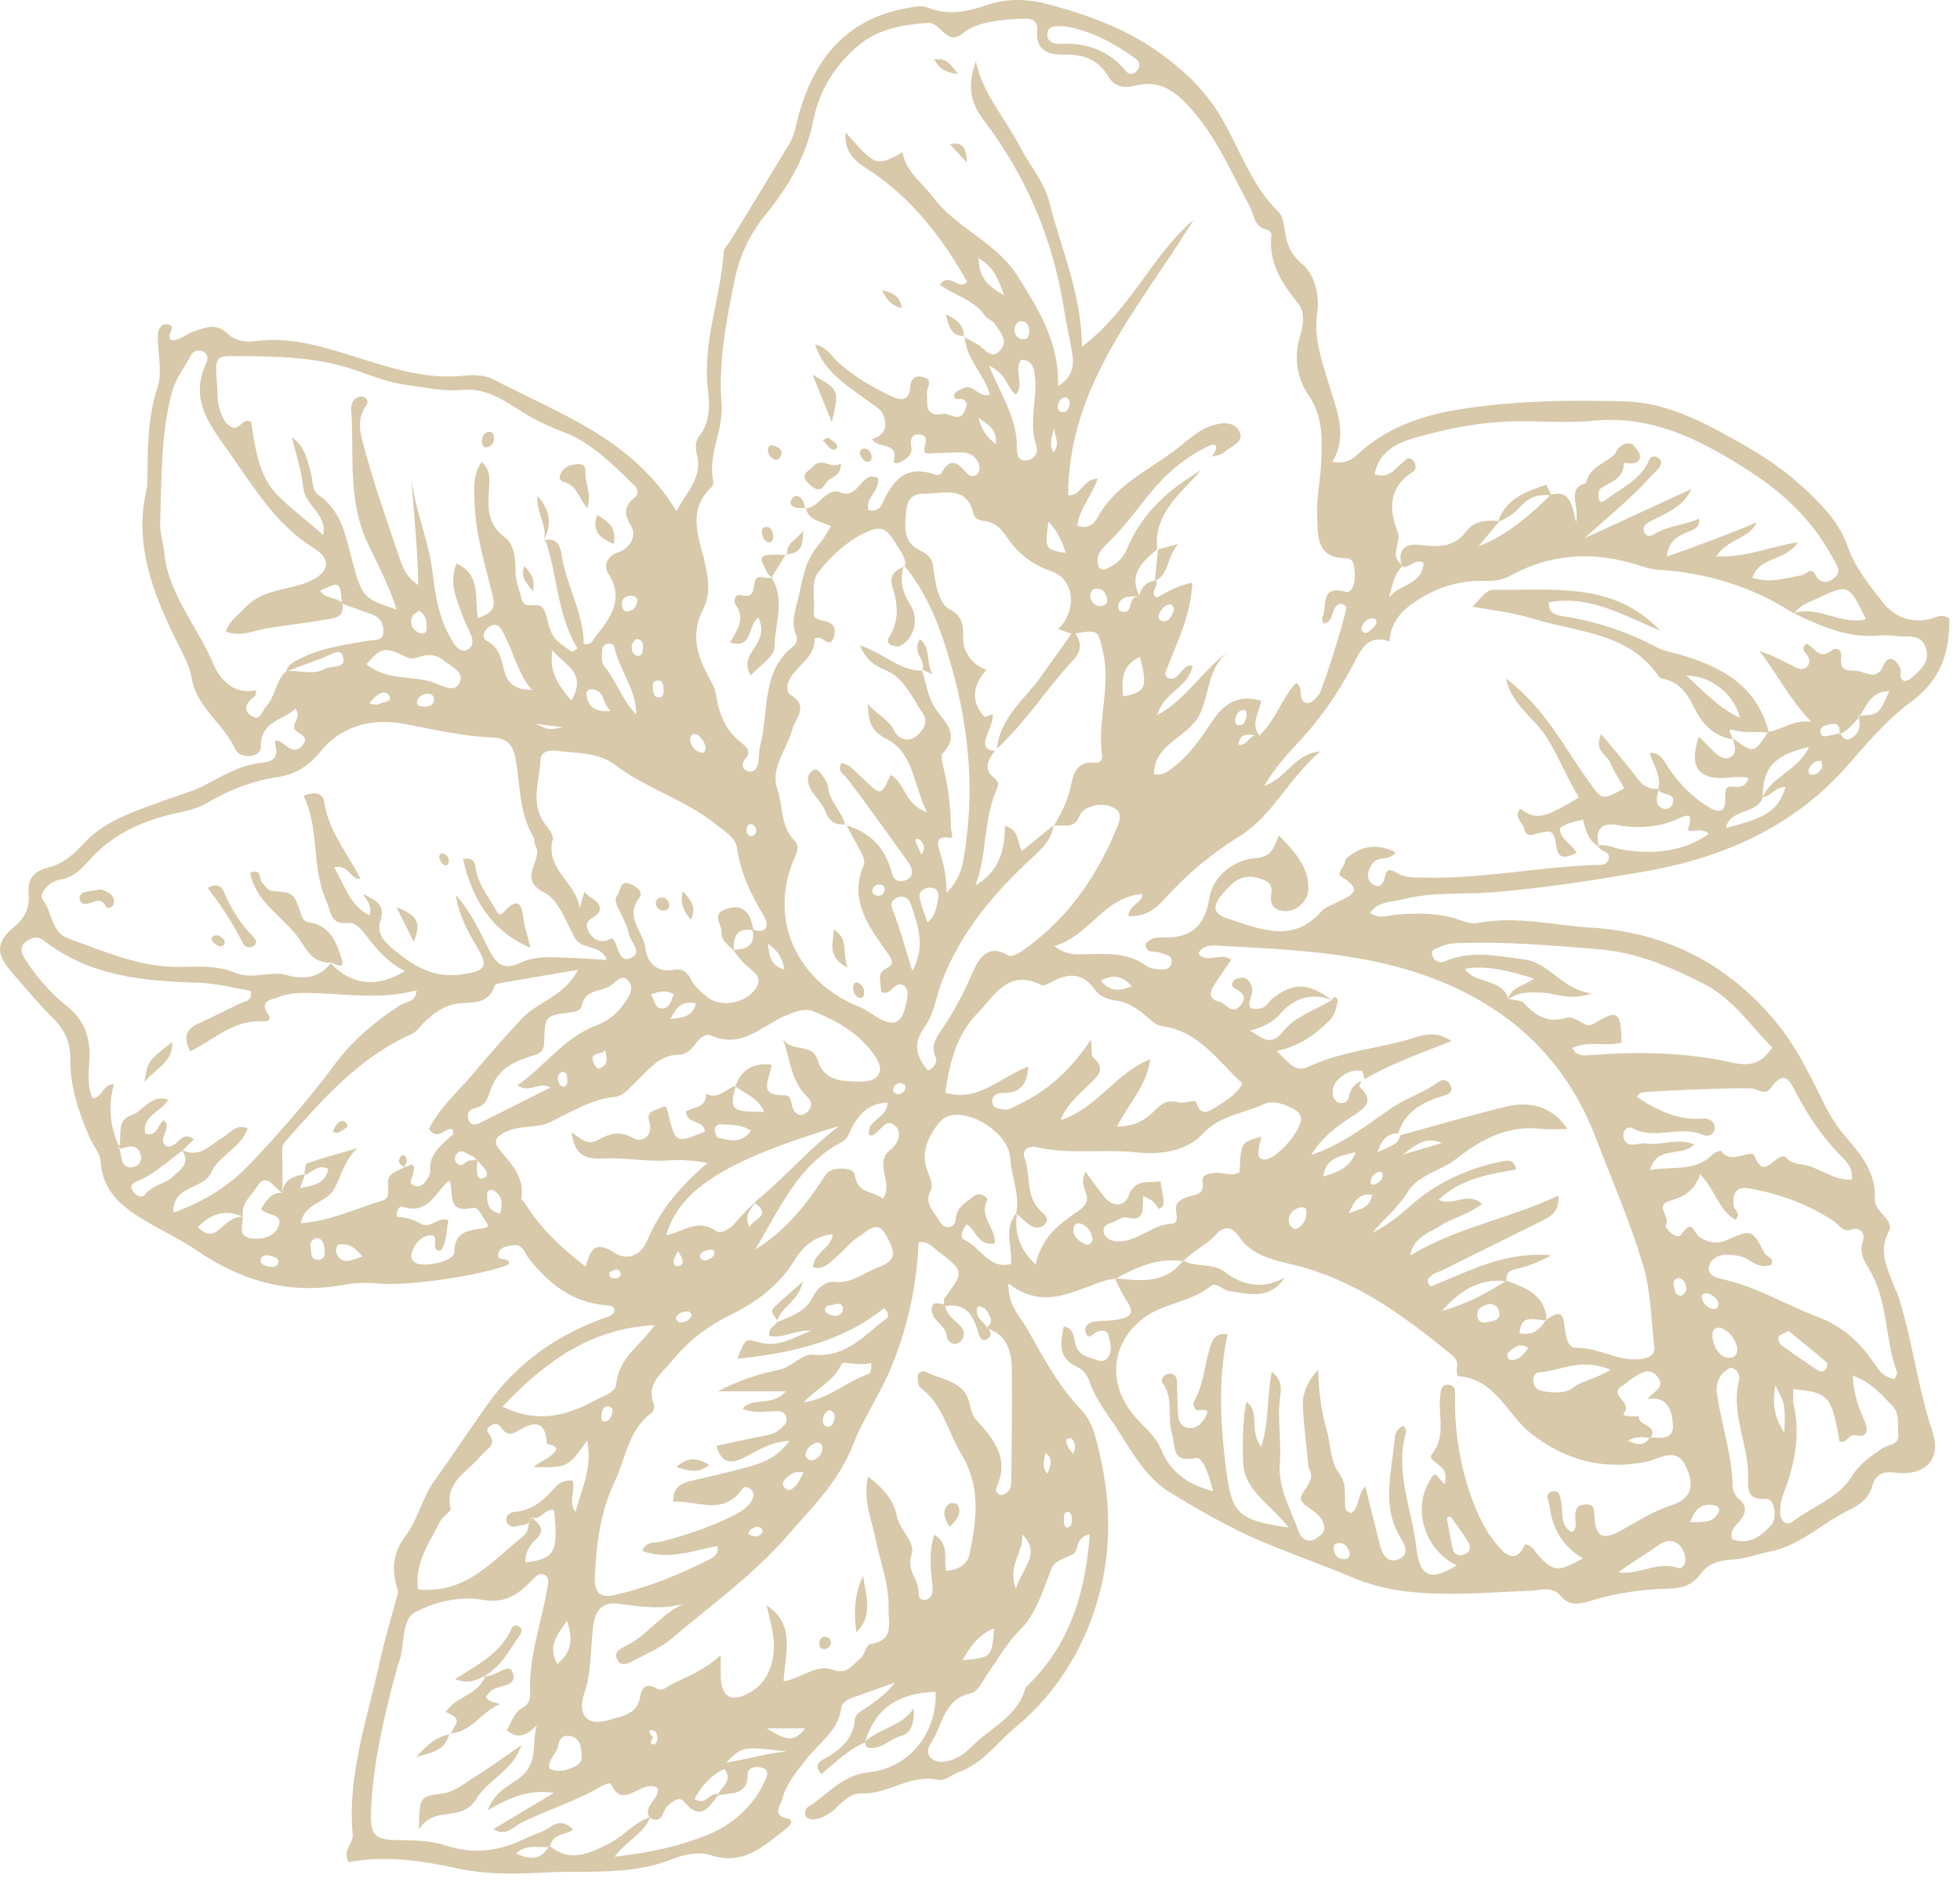 <svg width="177" height="170" viewBox="0 0 177 170" fill="none" xmlns="http://www.w3.org/2000/svg">
<path fill-rule="evenodd" clip-rule="evenodd" d="M49.121 48.774C49.127 48.768 49.127 48.768 49.133 48.768C49.133 48.762 49.127 48.762 49.127 48.762L49.121 48.774Z" fill="#D7C9A9"/>
<path fill-rule="evenodd" clip-rule="evenodd" d="M83.241 60.468C83.247 60.492 83.253 60.522 83.265 60.546C83.283 60.546 83.301 60.552 83.319 60.552L83.241 60.474V60.468Z" fill="#D7C9A9"/>
<path fill-rule="evenodd" clip-rule="evenodd" d="M169.967 130.834C168.916 131.537 167.937 132.209 167.205 133.386C165.985 135.326 163.667 136.089 161.883 137.44C161.349 137.849 160.754 137.398 160.754 136.618C160.736 136.023 160.862 135.464 161.073 134.894C162.064 132.299 162.61 129.639 161.973 126.852C161.883 126.485 161.955 126.077 161.955 125.47C165.145 125.765 165.415 126.107 166.118 130.179C166.772 130.522 166.85 129.452 167.613 129.645C168.604 129.897 168.754 129.2 168.394 128.371C167.829 127.146 167.385 125.891 167.325 124.257C169.03 124.864 169.961 126.017 170.94 127.038C171.565 127.693 171.355 128.744 171.427 129.609C171.505 130.516 170.514 130.479 169.961 130.84L169.967 130.834ZM159.901 137.807C159.001 138.828 157.871 139.561 156.424 139.038C156.208 138.299 156.61 137.939 156.928 137.585C157.583 136.846 157.967 136.161 156.988 135.35C156.712 135.122 156.472 134.666 156.472 134.317C156.424 131.446 155.481 128.744 155.055 125.945C154.904 124.96 155.271 124.011 156.292 123.531C156.964 123.669 157.145 124.329 157.055 124.666C156.244 127.759 157.998 130.6 157.865 133.627C157.817 134.654 157.943 135.543 159.499 135.38C160.214 135.308 160.58 137.068 159.913 137.813L159.901 137.807ZM152.64 137.5C153.115 136.017 153.937 135.747 155.007 136.005C155.127 136.035 155.295 136.329 155.265 136.431C154.82 137.609 153.847 137.464 152.64 137.494V137.5ZM153.709 117.284C153.601 116.894 153.859 116.81 154.184 116.822C154.658 116.966 155.067 117.218 155.175 117.717C155.235 118.023 154.989 118.305 154.67 118.233C154.184 118.125 153.829 117.777 153.709 117.29V117.284ZM155.115 119.927C155.787 119.801 156.886 120.996 156.898 121.909C156.898 122.353 156.61 122.63 156.184 122.648C155.373 122.696 154.61 121.627 154.646 120.534C154.646 120.209 154.784 119.987 155.121 119.921L155.115 119.927ZM161.139 129.404C160.04 127.729 160.118 126.504 160.328 125.128C161.229 126.888 161.229 126.888 161.139 129.404ZM160.85 121.483C160.67 121.35 160.532 120.924 160.622 120.744C160.7 120.54 161.067 120.462 161.523 120.221C162.652 121.14 163.823 122.089 164.982 123.062C165.061 123.128 165 123.434 164.922 123.597C164.754 123.945 164.388 123.915 164.178 123.783C163.049 123.05 161.937 122.281 160.85 121.483ZM151.853 111.495C151.439 112.095 150.28 110.894 150.436 110.66C150.922 109.921 149.307 108.876 150.85 108.444C152.01 108.119 153.031 107.573 153.535 106.065C154.892 107.429 155.181 109.314 156.724 110.173C157.301 109.561 156.556 109.29 156.538 108.87C156.49 107.813 156.724 107.116 158.016 107.35C160.76 107.843 163.337 108.786 165.643 110.335C166.178 110.696 166.376 111.35 167.289 111.032C167.901 110.822 168.496 111.41 168.232 112.107C167.853 113.116 168.382 113.951 168.778 114.612C170.532 117.501 170.196 120.918 171.313 123.957C171.361 124.089 171.193 124.299 171.103 124.546C169.973 124.437 169.499 123.477 168.952 122.726C167.715 120.996 166.178 119.717 164.178 118.96C161.313 117.879 158.67 116.251 155.649 115.561C155.025 115.416 154.112 115.248 154.352 114.323C154.55 113.645 155.253 113.29 156.016 113.332C156.718 113.368 157.421 113.441 157.998 113.849C158.592 114.257 159.205 114.516 159.967 114.251C160.274 113.585 159.541 113.537 159.355 113.188C158.244 111.092 158.196 110.984 155.998 111.987C155.007 112.444 154.184 112.191 153.511 111.765C152.916 111.398 152.898 109.963 151.847 111.501L151.853 111.495ZM151.805 117.032C151.193 117.002 151.229 116.431 151.151 116.011C151.091 115.729 151.211 115.465 151.625 115.428C152.1 115.555 152.28 115.999 152.28 116.456C152.28 116.654 151.973 117.038 151.805 117.032ZM149.073 129.837C149.073 129.861 149.055 129.879 149.043 129.897C149.013 129.891 148.983 129.891 148.952 129.885C148.448 130.684 147.793 130.461 147.001 130.143C147.703 129.717 148.328 129.777 148.952 129.885C148.971 129.861 148.983 129.849 149.001 129.831C149.031 129.837 149.061 129.837 149.079 129.837C149.751 128.666 147.889 128.834 148.01 127.939C147.505 127.909 146.364 127.981 146.652 127.633C147.493 126.618 145.079 125.933 146.574 125.128C146.82 124.99 147.019 124.738 147.259 124.588C148.004 124.149 148.832 123.386 149.625 124.281C150.538 125.326 149.211 125.723 148.784 126.371C150.598 126.053 150.983 127.404 151.073 128.636C151.181 130.059 150.022 129.879 149.073 129.837ZM142.088 125.326C141.373 125.885 140.226 125.837 139.235 125.633C138.808 125.549 138.55 125.266 138.472 124.852C138.382 124.419 138.61 123.975 139.007 123.951C140.959 123.807 142.862 122.6 145.427 123.723C144.052 124.606 142.971 124.654 142.088 125.32V125.326ZM126.7 104.281C128.04 103.194 128.941 102.672 130.196 103.254C129.235 103.543 128.256 103.825 126.7 104.281ZM137.223 120.437C137.331 118.612 138.598 119.242 139.559 119.254C139.577 119.23 139.589 119.212 139.607 119.194C139.625 119.182 139.655 119.17 139.667 119.158C139.517 116.954 137.793 116.317 136.07 115.693C136.07 115.705 136.07 115.717 136.07 115.729C136.04 115.723 135.992 115.723 135.95 115.723C134.148 116.882 132.274 117.861 130.202 118.407C131.757 116.684 133.511 115.429 135.95 115.723C135.98 115.705 135.998 115.693 136.028 115.681C136.046 115.687 136.058 115.693 136.076 115.699C135.877 114.894 136.532 114.69 137.055 114.582C138.016 114.371 138.886 114.017 140.088 113.398C135.829 112.978 132.568 114.894 129.211 116.191C128.616 115.597 129.121 115.368 129.349 115.152C129.565 114.96 129.884 114.912 130.16 114.78C133.211 113.272 136.244 111.753 139.295 110.251C140.118 109.843 140.832 109.38 140.73 107.993C136.274 110.101 131.505 110.87 127.355 113.404C127.613 111.759 129.031 111.386 130.07 110.714C131.199 109.987 132.604 109.723 133.835 108.732C132.538 107.585 131.271 108.99 129.902 108.377C131.932 106.45 134.418 106.077 136.917 105.633C136.7 104.612 136.046 104.822 135.541 104.924C132.4 105.579 129.595 106.894 127.199 109.062C126.208 109.951 125.139 110.756 123.902 111.374C124.983 110.113 126.25 109.08 127.133 107.645C128.076 106.101 130.094 105.777 131.463 104.708C133.751 102.912 136.118 101.627 139.133 101.957C139.895 102.041 140.688 101.975 141.529 101.975C140.43 100.179 138.43 99.368 136.052 99.945C132.832 100.726 129.643 101.669 126.442 102.546C126.262 103.483 125.433 103.525 124.412 104.089C124.79 102.798 125.355 102.402 126.274 102.36C126.917 100.329 128.544 99.507 130.406 98.96C130.82 98.84 131.187 98.654 131.049 98.179C130.881 97.627 130.376 97.368 129.908 97.723C128.568 98.72 126.965 99.17 125.577 100.143C123.337 101.705 121.109 103.429 118.406 104.323C119.367 102.708 120.833 101.651 122.31 100.702C123.589 99.885 123.956 99.266 122.766 98.155C122.718 98.101 122.887 97.801 122.953 97.621C122.28 97.921 121.914 98.408 121.793 99.146C121.715 99.513 121.307 99.741 120.881 99.585C120.436 99.429 120.364 98.99 120.346 98.624C120.298 97.573 121.793 96.48 122.971 96.726C123.109 96.75 123.139 97.224 123.217 97.489C125.565 96.089 128.16 95.188 131.073 94.041C129.745 93.128 128.676 93.435 127.745 93.729C124.634 94.702 121.337 94.906 118.352 96.269C117.175 96.798 116.875 96.576 115.289 94.924C117.211 94.552 118.676 93.525 120.016 92.227C120.58 91.681 120.658 91.056 120.809 90.402C120.827 90.335 120.76 90.221 120.718 90.167C120.532 90.005 120.4 90.065 120.292 90.329C120.292 90.335 120.292 90.335 120.274 90.335C120.292 90.335 120.292 90.342 120.292 90.342C120.292 90.342 120.292 90.342 120.274 90.335C118.809 91.218 116.965 91.813 115.956 93.068C114.688 94.666 113.974 93.699 112.893 93.086C114.034 92.774 114.923 92.396 115.745 91.435C116.815 90.209 118.508 89.591 120.274 90.335C118.124 88.744 116.815 88.702 114.893 90.209C114.514 90.51 114.31 91.044 113.751 91.104C113.265 91.158 112.67 91.212 112.851 90.444C112.959 89.963 113.229 89.513 113.001 89.02C112.833 88.672 112.604 88.275 112.148 88.305C111.872 88.323 111.493 88.42 111.367 88.612C111.049 89.086 111.505 89.272 111.842 89.471C112.586 89.915 112.346 90.504 111.92 90.93C111.157 91.657 110.73 90.612 110.118 90.486C109.355 90.329 109.157 89.819 109.523 89.176C110.028 88.342 110.604 87.555 111.187 86.69C110.274 85.957 109.037 87.11 108.214 86.137C108.52 85.483 109.127 85.375 109.709 85.405C116.923 85.801 124.172 85.999 130.941 89.002C137.211 91.783 141.631 96.305 144.088 102.72C145.553 106.534 147.187 110.299 148.358 114.203C149.073 116.54 149.103 119.086 149.379 121.543C149.487 122.431 148.904 122.672 148.082 122.762C146.07 122.984 144.346 121.699 142.334 121.747C141.463 121.765 141.361 120.468 141.253 119.555C141.085 118.095 140.304 118.834 139.679 119.158C139.679 119.194 139.697 119.218 139.697 119.254C139.649 119.26 139.619 119.254 139.577 119.254C139.073 120.107 138.4 120.654 137.241 120.437H137.223ZM136.292 122.816C135.847 122.185 136.442 121.975 136.778 121.723C137.085 121.483 137.481 121.41 138.016 121.747C137.529 122.431 137.115 122.948 136.292 122.816ZM134.292 119.434C133.847 119.543 133.451 119.344 133.409 118.9C133.331 118.143 133.914 117.927 134.49 117.771C134.965 117.777 135.283 118.035 135.373 118.431C135.571 119.314 134.826 119.302 134.292 119.434ZM123.769 106.792C123.769 106.384 124.016 106.077 124.394 105.897C124.61 105.789 124.839 105.837 124.851 106.065C124.911 106.504 124.592 106.756 124.238 106.948C124.022 107.068 123.763 107.002 123.763 106.792H123.769ZM119.511 106.275C119.679 104.648 120.887 104.444 122.424 104.065C121.83 105.645 120.61 105.891 119.511 106.275ZM121.799 109.573C122.346 108.444 122.7 107.777 123.902 107.903C123.781 108.972 123.031 109.206 121.799 109.573ZM117.013 111.02C116.905 111.068 116.478 110.744 116.43 110.534C116.232 109.747 116.706 109.314 117.301 109.086C117.745 108.966 117.974 109.14 117.986 109.453C117.986 110.155 117.679 110.744 117.013 111.02ZM114.22 104.732C113.535 104.708 113.487 104.347 113.914 102.66C112.052 103.194 112.052 103.194 111.944 105.879C111.199 106.353 110.406 105.831 109.643 105.939C109.139 106.011 108.502 106.107 108.604 106.72C108.803 107.957 107.92 107.897 107.187 108.131C106.839 108.239 106.424 108.474 106.274 108.774C105.968 109.32 106.718 110.486 105.788 110.534C104.016 110.636 102.785 112.101 101.073 112.131C100.478 112.143 99.806 111.951 99.668 111.266C99.559 110.648 100.184 110.522 100.628 110.335C100.995 110.179 101.421 109.873 101.728 109.963C103.559 110.462 103.103 109.008 103.253 108.029C103.631 108.245 103.926 108.353 104.136 108.534C104.352 108.72 104.484 108.984 104.67 109.206C105.187 108.894 105.187 108.894 104.791 106.696C103.722 106.906 102.502 106.39 101.908 108.047C101.589 108.954 100.502 109.068 99.74 108.137C99.193 107.453 98.689 106.726 98.034 105.849C97.619 106.582 97.866 107.164 98.064 107.759C98.34 108.552 97.986 108.954 97.319 109.423C95.686 110.534 94.07 111.711 93.523 114.215C91.968 112.75 91.632 111.284 91.83 109.633C91.812 109.621 91.8 109.609 91.782 109.597C90.593 110.954 91.445 112.558 91.295 114.173C89.295 114.678 88.55 112.672 87.145 112.023C86.659 111.801 86.809 111.176 87.307 110.576C88.13 111.092 88.34 112.588 89.824 112.311C89.992 111.008 88.364 109.885 89.151 108.383C89.259 108.167 88.448 107.615 87.986 108.011C87.307 108.6 86.388 108.936 86.298 110.167C86.25 110.87 85.343 111.212 84.821 110.263C84.37 109.447 83.457 108.756 84.016 107.597C84.34 106.93 83.968 106.39 83.728 105.729C83.157 104.143 83.77 102.648 84.851 101.363C85.187 100.96 85.608 100.774 86.124 100.714C88.196 100.486 91.145 102.594 91.235 104.63C91.313 106.305 92.118 107.885 91.77 109.591C91.788 109.567 91.8 109.543 91.818 109.519C91.818 109.555 91.818 109.591 91.818 109.627C92.232 109.999 92.629 110.426 93.097 110.714C93.523 110.978 94.106 110.954 94.424 110.498C94.683 110.131 94.442 109.759 94.118 109.495C92.544 108.197 93.127 106.185 92.514 104.564C92.256 103.861 92.911 103.459 93.583 103.615C96.574 104.311 99.638 103.759 102.676 104.089C104.58 104.299 107.067 104.083 108.622 102.402C110.16 100.738 112.298 100.582 114.142 99.729C114.965 99.356 115.896 99.705 116.718 100.107C117.085 100.293 117.403 100.552 117.481 100.948C117.667 101.999 115.241 104.774 114.202 104.738L114.22 104.732ZM98.07 112.401C97.457 112.125 96.863 111.747 96.941 110.948C96.959 110.648 97.259 110.426 97.535 110.504C98.25 110.714 98.574 111.266 98.665 111.957C98.586 112.311 98.298 112.504 98.07 112.395V112.401ZM91.373 123.699C91.421 127.056 91.355 130.413 91.325 133.777C91.325 134.059 91.277 134.395 91.127 134.612C90.977 134.828 90.653 135.038 90.412 135.038C90.094 135.038 89.866 134.618 89.968 134.395C91.205 131.771 89.77 129.987 88.13 128.221C87.818 127.885 87.68 127.344 87.578 126.87C87.127 124.678 85.061 124.678 83.578 123.903C83.289 123.753 82.911 123.999 82.887 124.251C82.851 124.618 82.899 125.17 83.139 125.35C85.163 126.876 85.596 129.338 86.815 131.338C88.611 134.293 88.184 137.302 87.565 140.359C87.385 141.242 86.617 141.807 85.433 141.885C85.217 140.762 85.74 139.44 84.37 138.624C83.86 140.191 84.046 141.777 84.214 143.368C84.262 143.849 84.118 144.467 83.529 144.503C82.821 144.545 83.001 143.903 82.917 143.434C82.749 142.449 81.89 141.747 82.31 140.461C82.713 139.224 81.229 138.239 80.989 136.936C80.731 135.555 79.848 134.485 78.382 133.362C77.92 135.512 78.713 137.224 79.049 138.936C79.463 141.032 80.298 143.026 80.244 145.248C80.208 146.702 80.797 148.167 78.587 148.497C78.208 148.557 78.064 149.578 77.626 149.879C76.923 150.359 76.55 151.344 75.145 150.798C73.842 150.293 72.406 151.542 70.761 151.885C70.905 149.344 71.872 146.732 69.235 145.014C69.553 146.527 70.07 147.987 69.824 149.566C69.596 151.026 68.959 152.185 67.662 152.906C66.01 153.825 65.121 153.284 65.085 151.386C65.079 150.9 65.085 150.413 65.085 149.5C63.626 150.858 62.082 151.416 60.629 152.149C60.196 152.371 59.8 152.828 59.301 152.515C58.388 151.951 57.932 152.461 57.818 153.212C57.572 154.918 56.07 155.014 54.971 155.362C53.025 155.981 52.106 154.888 52.767 152.936C53.44 150.948 53.301 148.852 53.578 146.816C53.788 145.272 54.527 144.684 55.926 144.864C57.866 145.116 59.794 145.428 61.806 144.84C59.686 145.753 58.472 147.729 56.515 148.666C55.986 148.918 55.349 149.26 55.782 149.981C56.088 150.497 56.671 150.299 57.109 150.059C58.322 149.392 59.656 148.858 60.689 147.975C64.202 144.978 68.004 142.281 71.049 138.774C73.259 136.227 75.722 133.855 76.995 130.576C77.956 128.101 79.499 125.909 80.514 123.422C81.986 119.807 82.785 116.113 82.953 112.227C83.764 112.035 84.238 112.66 84.749 113.05C87.085 114.834 87.067 114.858 85.307 117.254C85.205 117.392 85.247 117.639 85.223 117.831C84.556 117.597 83.992 117.663 84.166 118.534C84.334 119.38 85.397 119.717 85.505 120.702C85.559 121.218 86.124 121.585 86.593 121.278C87.133 120.93 87.187 120.239 86.725 119.765C86.19 119.218 85.505 118.81 85.361 117.975C87.337 117.639 87.938 118.93 88.37 120.468C88.472 120.828 88.755 121.26 89.229 120.9C89.547 120.648 89.517 120.299 89.229 120.011C89.181 119.993 89.139 119.969 89.091 119.957C89.109 119.945 89.121 119.927 89.139 119.909C88.803 119.32 87.932 118.96 88.298 117.999C89.001 118.005 89.211 118.54 89.439 118.996C89.608 119.356 89.421 119.669 89.133 119.909C89.133 119.915 89.151 119.921 89.151 119.927C89.181 119.957 89.199 119.987 89.229 120.011C90.953 120.612 91.349 122.083 91.379 123.681L91.373 123.699ZM92.286 138.57C94.07 140.323 92.376 141.5 91.74 143.512C90.917 141.326 92.532 140.101 92.286 138.57ZM94.406 131.224C95.169 131.777 94.863 132.431 94.586 133.116C94.04 132.509 94.298 131.867 94.406 131.224ZM86.929 149.963C87.734 148.479 88.538 147.584 89.77 147.068C89.571 149.699 89.571 149.711 86.929 149.963ZM96.833 140.413C97.535 140.095 96.971 138.858 98.418 138.594C98.004 143.987 96.556 148.708 92.623 152.419C91.938 155.038 89.463 156.029 87.782 157.735C87.157 158.365 86.418 158.888 85.517 159.092C84.256 159.374 83.355 158.503 84.052 157.47C85.127 155.891 85.169 153.446 87.722 152.93C88.31 152.816 88.743 151.807 89.199 151.164C90.178 149.753 90.983 148.317 92.28 147.038C93.421 145.897 94.172 143.801 94.827 142.011C95.163 141.134 95.163 141.164 96.827 140.413H96.833ZM96.418 136.57C96.737 136.564 96.797 136.972 96.797 137.272C96.779 137.567 96.797 137.885 96.382 137.993C96.046 137.891 96.076 137.573 96.076 137.284C96.076 136.996 96.058 136.576 96.412 136.57H96.418ZM96.785 129.945C97.133 130.335 97.181 130.798 96.905 131.308C96.568 130.912 96.28 130.528 96.28 130.017C96.28 129.987 96.707 129.873 96.785 129.951V129.945ZM69.241 156.113C70.767 156.113 71.638 156.113 72.713 156.113C71.668 157.53 70.785 157.074 69.241 156.113ZM65.584 159.206C67.043 157.729 67.043 157.729 71.025 158.203C69.289 158.347 67.596 158.888 65.584 159.206ZM58.845 156.786C58.587 156.473 58.629 156.239 58.839 156.263C59.331 156.323 59.385 156.756 59.361 157.152C59.349 157.302 59.157 157.578 59.061 157.572C58.31 157.524 59.265 156.858 58.839 156.786H58.845ZM69.013 160.996C67.98 163.194 66.088 164.828 64.04 165.674C61.529 166.714 58.755 167.35 55.493 167.704C56.641 166.239 58.124 165.59 58.689 164.197C58.683 164.191 58.677 164.191 58.665 164.185C58.659 164.173 58.659 164.161 58.653 164.149C57.259 164.617 56.334 165.849 55.043 166.497C53.301 167.38 51.536 168.269 49.686 166.774C49.686 166.786 49.68 166.786 49.68 166.798C49.632 166.81 49.59 166.81 49.542 166.816C48.869 167.933 47.95 168.071 46.605 167.41C47.59 166.497 48.635 166.96 49.542 166.816C49.566 166.78 49.584 166.756 49.608 166.72C49.638 166.744 49.662 166.756 49.686 166.774C49.884 165.644 50.983 165.741 51.746 165.29C51.127 164.533 50.377 164.521 49.686 165.02C49.025 165.5 48.25 165.662 47.554 166.011C45.175 167.206 42.815 167.536 40.214 166.683C38.833 166.233 37.301 166.233 35.806 166.203C33.806 166.167 33.422 165.705 33.5 163.626C33.668 159.362 34.641 155.224 35.728 151.116C35.83 150.732 35.944 150.353 36.07 149.981C36.575 148.497 36.232 146.287 37.494 145.615C39.235 144.696 41.584 144.137 43.476 144.491C45.818 144.924 46.959 143.855 48.268 142.509C48.479 142.287 48.707 142.113 49.091 142.203C49.656 142.449 49.512 142.984 49.434 143.44C48.881 146.618 47.716 149.699 47.878 153.002C47.902 153.488 47.728 153.957 47.217 154.233C46.37 154.69 46.208 155.59 45.764 156.281C46.761 157.122 47.506 156.78 48.467 155.855C48.04 157.464 48.527 158.84 47.422 160.125C46.491 161.206 44.797 161.44 44.034 163.524C46.118 162.287 47.86 161.602 50.016 161.945C48.226 163.02 46.437 164.089 44.557 165.218C45.656 165.915 46.298 165.044 46.983 164.696C49.398 163.464 52.022 162.702 54.358 161.308C54.593 161.17 55.109 161.044 55.127 161.086C56.322 163.62 57.818 160.69 59.343 161.458C59.758 162.383 57.998 163.08 58.653 164.143C58.677 164.137 58.701 164.125 58.725 164.119C58.713 164.143 58.701 164.167 58.689 164.191C59.878 164.858 59.794 163.536 60.28 163.128C60.737 162.744 61.313 162.185 61.77 162.738C63.289 164.563 64.016 163.224 64.845 162.161C64.839 162.161 64.833 162.161 64.827 162.167C64.833 162.131 64.857 162.101 64.863 162.065C64.1 161.831 63.722 163.188 62.713 162.485C63.355 161.314 64.16 160.365 65.427 159.771C66.238 160.942 65.097 161.368 64.863 162.059C64.881 162.065 64.893 162.065 64.911 162.071C64.887 162.101 64.863 162.131 64.839 162.161C65.986 161.903 67.535 162.245 67.517 160.245C67.511 159.681 68.142 159.536 68.659 159.632C69.692 159.825 69.169 160.623 68.995 160.996H69.013ZM51.199 146.383C51.758 148.029 51.662 149.212 50.328 150.299C49.398 148.648 50.358 147.675 51.199 146.383ZM50.401 157.699C50.467 157.212 50.701 156.732 51.349 156.786C52.052 156.84 52.376 157.284 52.472 157.945C52.557 158.539 52.683 159.194 52.01 159.506C51.307 159.837 50.569 160.197 49.608 159.747C49.506 158.786 50.298 158.407 50.401 157.699ZM39.794 137.35C40.004 136.93 40.743 136.539 40.683 136.245C40.154 133.759 42.334 132.9 43.476 131.44C43.968 130.81 45.001 130.516 44.046 129.344C43.746 128.978 44.791 128.275 45.175 128.846C45.728 129.675 46.172 129.603 46.833 129.206C48.232 128.371 49.259 128.275 49.38 130.353C49.392 130.552 50.124 130.395 50.25 130.894C49.812 131.735 48.833 131.903 48.196 132.515C51.283 132.564 51.283 132.564 53.025 130.119C53.536 132.708 52.449 134.588 51.974 136.57C51.253 135.645 52.022 134.642 51.698 133.717C51.085 133.705 50.521 133.891 50.124 134.347C49.133 135.5 48.052 136.443 46.431 136.57C46.118 136.594 45.638 136.87 45.722 137.344C45.8 137.813 46.262 137.957 46.641 137.855C47.019 137.753 47.53 137.795 47.8 137.464C47.836 137.314 47.884 137.164 47.968 137.026C47.974 137.032 47.98 137.038 47.986 137.044C48.845 137.428 49.223 136.149 50.046 136.407C50.407 140.263 50.13 140.768 47.446 141.134C47.41 140.305 47.788 139.603 48.328 139.11C49.398 138.143 48.653 137.633 47.98 137.038C47.974 137.032 47.968 137.038 47.962 137.032C47.938 137.224 47.878 137.356 47.794 137.458C47.698 137.903 47.71 138.389 47.229 138.774C44.443 140.996 42.088 143.993 37.746 143.566C37.41 141.188 38.803 139.314 39.788 137.332L39.794 137.35ZM59.103 119.693C57.902 121.507 55.872 122.564 55.656 125.026C55.59 125.813 54.364 126.131 53.59 126.558C51.043 127.945 48.443 128.552 45.373 127.056C49.223 122.966 53.392 119.981 59.097 119.693H59.103ZM55.025 114.936C55.217 114.852 55.458 114.66 55.692 114.672C55.998 114.69 56.106 115.008 56.004 115.272C55.962 115.386 55.692 115.483 55.542 115.471C55.301 115.447 54.959 115.447 55.031 114.942L55.025 114.936ZM52.893 114.42C50.629 112.666 48.791 110.912 47.416 108.708C47.313 108.54 47.061 108.371 47.079 108.233C47.386 106.287 46.154 105.116 45.061 103.783C44.322 102.876 45.235 102.384 46.01 102.095C47.217 101.645 48.581 101.909 49.776 101.314C51.626 100.396 53.404 99.308 55.536 99.068C56.334 98.978 56.815 98.281 57.404 97.741C58.521 96.72 59.464 95.29 61.265 95.272C62.04 95.266 62.49 94.702 62.923 94.143C63.247 93.729 63.758 93.332 64.184 93.525C67.025 94.822 68.893 92.534 71.115 91.663C71.896 91.357 72.641 91.05 73.385 91.332C75.632 92.185 77.68 93.405 79.055 95.435C79.95 96.756 79.349 97.729 77.704 97.693C76.136 97.657 74.43 97.735 73.83 95.735C73.367 94.185 71.445 95.074 70.707 93.837C71.355 95.675 71.415 97.669 72.917 99.086C73.493 99.633 73.265 100.227 72.719 100.576C72.238 100.882 71.77 100.618 71.578 100.053C71.427 99.603 71.475 98.912 70.845 98.93C68.352 98.996 69.505 97.465 69.692 96.167C68.07 95.975 66.995 96.558 66.418 98.077C66.43 98.071 66.448 98.065 66.46 98.059C66.448 98.089 66.442 98.119 66.436 98.143C67.343 98.816 68.502 99.218 69.013 100.426C66.052 100.438 65.854 100.281 66.436 98.143C66.424 98.131 66.406 98.125 66.394 98.113C66.4 98.101 66.406 98.089 66.412 98.071C65.554 98.365 64.863 99.332 63.758 98.804C63.812 100.071 62.623 99.969 61.95 100.39C61.962 101.579 63.62 101.116 63.644 102.221C61.013 103.284 60.977 103.296 60.298 100.396C60.118 99.621 59.794 100.065 59.487 100.155C58.911 100.329 58.37 100.462 58.641 101.344C59.025 102.588 57.968 103.236 57.241 102.822C55.968 102.095 55.067 102.372 53.98 102.984C53.049 103.507 52.346 102.786 51.62 102.275C51.878 104.011 52.478 104.75 54.443 104.642C56.437 104.534 58.382 104.954 60.358 104.816C61.493 104.738 62.647 104.804 63.89 105.05C61.529 107.05 59.62 109.272 58.467 111.999C57.764 113.657 56.484 113.813 55.397 113.104C53.716 112.005 53.271 112.96 52.893 114.425V114.42ZM45.157 109.627C44.04 109.374 43.92 108.57 44.016 107.675C44.022 107.585 44.377 107.411 44.473 107.465C45.398 107.957 45.434 108.738 45.163 109.627H45.157ZM43.518 110.966C42.25 111.134 41.019 111.272 41.025 113.14C41.025 113.873 38.491 114.48 37.62 114.113C37.199 113.933 37.055 113.537 37.187 113.134C37.452 112.347 37.974 111.687 38.809 111.579C39.872 111.441 38.683 112.954 39.782 112.972C40.431 112.185 40.238 111.158 40.503 110.215C39.554 109.825 38.857 111.08 37.968 110.522C37.307 110.107 36.581 109.963 35.836 109.903C35.74 109.417 36.076 108.894 36.328 108.984C38.485 109.735 39.217 107.975 40.31 106.84C40.37 106.774 40.473 106.744 40.629 106.66C40.965 107.741 40.316 109.633 42.647 109.104C43.265 108.966 43.47 109.843 43.836 110.287C44.208 110.738 44.148 110.888 43.524 110.972L43.518 110.966ZM35.061 107.489C35.091 107.963 34.971 108.305 34.575 108.426C32.154 109.146 29.848 110.305 27.181 110.48C27.452 108.672 29.44 108.666 30.142 107.453C30.833 106.257 31.067 104.792 32.286 103.711C30.767 104.149 29.235 104.552 27.746 105.068C27.566 105.134 27.554 105.681 27.476 106.059C27.506 106.053 27.536 106.047 27.56 106.041C27.554 106.065 27.542 106.095 27.53 106.125C28.202 105.933 28.707 105.074 29.644 105.585C29.343 107.008 28.268 107.05 27.091 107.326C27.284 106.798 27.41 106.456 27.53 106.125C27.506 106.131 27.482 106.143 27.458 106.149C27.464 106.125 27.47 106.089 27.476 106.059C26.515 106.251 25.614 106.516 25.494 107.729C25.494 107.735 25.494 107.741 25.494 107.747C25.488 107.747 25.488 107.741 25.488 107.741C24.455 107.693 24.07 108.468 23.566 109.182C24.022 109.849 25.608 109.531 25.157 110.756C24.791 111.741 23.68 111.981 22.701 111.861C21.434 111.705 21.938 110.666 21.926 109.915C21.926 109.915 21.92 109.915 21.92 109.909C20.935 109.873 20.365 110.594 19.698 111.134C19.001 111.699 18.455 111.398 17.854 110.84C19.037 109.657 20.329 109.17 21.92 109.903C21.926 109.903 21.926 109.903 21.926 109.903V109.909C21.932 109.915 21.938 109.915 21.944 109.915C21.698 108.726 22.719 107.987 23.205 107.188C24.058 105.783 24.749 107.332 25.488 107.735H25.494C25.494 107.729 25.494 107.729 25.494 107.723C25.5 106.516 25.536 105.308 25.482 104.101C25.464 103.675 25.524 103.369 25.812 103.044C29.133 99.296 32.431 95.519 37.145 93.411C37.722 93.152 37.992 92.6 38.431 92.215C39.241 91.495 40.088 90.828 41.235 90.66C42.527 90.48 44.088 90.834 44.659 89.044C44.713 88.876 45.169 88.798 45.452 88.75C47.572 88.378 49.698 88.023 52.196 87.597C50.977 89.999 48.611 90.438 47.175 91.957C45.62 93.603 44.142 95.296 42.689 97.026C41.313 98.66 39.68 100.059 38.737 101.969C39.548 103.134 40.166 101.795 40.875 101.993C40.887 102.155 40.971 102.402 40.899 102.468C39.908 103.387 38.725 104.167 38.845 105.795C38.863 106.059 38.671 106.365 38.509 106.6C38.28 106.924 37.956 107.248 37.53 107.128C36.767 106.912 37.217 106.444 37.319 105.987C37.602 104.768 36.905 105.29 36.395 105.513L36.521 105.441C36.503 105.429 36.491 105.417 36.473 105.411C36.449 105.441 36.431 105.465 36.407 105.495C35.031 106.137 34.989 106.185 35.061 107.477V107.489ZM30.371 113.17C30.287 112.966 30.437 112.444 30.545 112.42C31.343 112.263 32.004 112.57 32.725 113.507C31.71 113.795 30.869 114.371 30.371 113.164V113.17ZM28.587 113.783C27.968 113.657 28.136 113.038 28.052 112.612C27.968 112.191 28.184 111.897 28.683 111.813C29.337 112.017 29.277 112.636 29.32 113.152C29.356 113.621 28.983 113.855 28.593 113.777L28.587 113.783ZM25.067 114.197C24.845 114.534 24.359 114.45 23.98 114.329C23.704 114.239 23.434 114.101 23.572 113.639C23.782 113.308 24.172 113.362 24.545 113.465C24.899 113.561 25.362 113.741 25.061 114.197H25.067ZM15.65 109.507C15.59 107.002 18.383 107.483 19.097 105.867C19.764 104.359 21.71 103.747 22.371 101.927C21.308 101.465 20.743 102.372 20.076 102.774C18.959 103.441 18.028 104.612 16.509 103.903C16.503 103.909 16.497 103.915 16.491 103.921C16.479 103.927 16.467 103.939 16.455 103.945C17.265 105.104 16.184 105.729 15.572 106.311C14.887 106.954 13.794 107.014 13.133 107.861C12.773 108.323 12.203 107.957 11.95 107.495C11.698 107.032 12.022 106.846 12.443 106.672C13.956 106.035 15.139 104.894 16.455 103.945C16.437 103.915 16.431 103.897 16.407 103.867C16.443 103.885 16.473 103.891 16.503 103.903C16.821 103.561 17.157 103.242 17.506 102.912C16.311 101.963 16.016 103.873 14.989 103.519C14.136 102.84 15.62 101.909 14.809 101.182C14.209 101.489 14.305 102.708 13.127 102.414C12.749 100.774 14.569 100.45 15.194 99.32C13.596 98.822 12.995 100.341 11.89 100.72C10.449 101.206 11.049 102.594 10.749 103.597C10.767 103.633 10.779 103.663 10.791 103.699C10.797 103.723 10.803 103.747 10.809 103.771C11.049 103.705 11.296 103.633 11.536 103.585C12.245 103.447 12.665 103.801 12.737 104.468C12.779 104.84 12.593 105.236 12.166 105.375C11.44 105.603 11.085 105.236 10.965 104.552C10.917 104.293 10.863 104.029 10.809 103.771C10.767 103.783 10.731 103.789 10.689 103.801C10.719 103.735 10.731 103.663 10.755 103.597C9.986 101.831 9.698 99.999 10.287 97.951C9.248 97.879 9.296 99.146 8.371 99.218C7.812 98.053 8.034 96.768 8.082 95.531C8.154 93.615 7.56 92.077 6.022 90.858C4.539 89.687 3.308 88.251 2.281 86.66C1.938 86.125 1.722 85.555 2.317 85.08C2.803 84.69 3.404 84.51 3.95 84.942C8.088 88.197 12.977 88.618 17.974 88.768C19.542 88.816 21.091 89.243 22.629 89.495C22.845 90.45 22.112 90.426 21.614 90.666C20.365 91.26 19.139 91.915 17.878 92.474C16.677 93.008 16.593 93.819 17.181 94.954C19.344 93.915 21.187 92.005 23.872 92.269C24.256 92.305 24.467 91.957 24.293 91.729C23.271 90.378 24.533 90.305 25.253 90.029C26.28 89.639 27.356 89.669 28.467 89.705C31.512 89.813 34.569 90.281 37.62 89.447C37.56 90.546 36.665 90.45 36.13 90.798C33.86 92.263 31.824 93.987 30.214 96.167C27.914 99.278 25.368 102.167 22.725 104.984C20.791 107.038 18.527 108.51 15.656 109.531L15.65 109.507ZM5.362 79.465C6.809 79.266 7.488 78.3 8.389 77.351C10.413 75.225 13.067 74.071 15.896 73.453C16.875 73.237 17.824 73.044 18.683 72.534C20.659 71.363 22.755 70.534 25.043 70.192C26.659 69.951 27.866 69.213 28.965 67.855C30.833 65.549 33.626 64.852 36.449 65.375C39.073 65.861 41.668 66.492 44.346 66.606C45.674 66.66 46.316 67.074 46.587 68.672C46.977 70.972 46.881 73.435 48.154 75.555C48.298 75.795 48.22 76.168 48.364 76.408C49.121 77.675 46.611 79.357 49.163 80.624C50.437 81.254 51.103 83.225 51.89 84.678C52.539 85.873 54.256 85.231 54.797 86.708C53.542 86.636 52.334 86.534 51.127 86.504C49.77 86.468 48.461 86.305 47.079 86.93C45.5 87.651 44.869 87.224 44.07 85.609C43.241 83.939 42.437 82.263 41.163 80.834C41.41 82.57 42.196 84.077 43.091 85.561C44.172 87.351 43.8 87.705 41.74 88.011C39.199 88.384 37.41 87.314 35.596 85.807C34.671 85.032 33.98 84.348 34.37 83.104C34.845 81.597 33.716 81.237 32.755 80.744C33.151 81.297 33.596 81.837 33.392 82.69C31.596 81.813 31.163 80.035 30.184 78.348C31.494 78.017 31.668 79.501 32.557 79.381C31.41 77.11 29.686 75.116 29.284 72.48C29.145 71.567 28.449 71.507 27.41 71.873C28.893 74.846 28.082 78.288 29.464 81.351C29.896 82.306 29.788 83.549 31.422 83.369C32.154 83.29 32.653 83.975 33.067 84.51C34.028 85.753 35.019 86.954 36.575 87.705C34.046 89.284 31.698 88.966 29.86 87.002C28.827 88.354 27.416 88.504 25.926 88.083C24.353 87.639 22.809 88.552 21.145 87.837C19.65 87.194 17.884 87.308 16.172 87.333C12.653 87.387 9.446 85.939 6.191 84.774C4.569 84.197 4.761 82.402 3.872 81.297C3.422 80.732 4.467 79.591 5.38 79.465H5.362ZM25.968 60.6C25.926 60.618 25.884 60.63 25.836 60.648C25.842 60.63 25.848 60.618 25.854 60.606C24.875 61.483 24.887 62.894 24.034 63.819C23.668 64.216 23.518 65.153 22.803 64.72C21.788 64.114 22.299 63.435 23.019 62.876C23.127 62.786 23.103 62.528 23.145 62.348C21.091 62.804 19.836 61.333 19.259 59.963C17.842 56.57 15.194 53.705 14.821 49.861C14.737 48.978 14.425 48.096 14.461 47.225C14.605 43.279 14.491 39.315 15.53 35.429C15.878 34.12 16.689 33.171 17.265 32.054C17.458 31.687 17.914 31.573 18.311 31.735C18.755 31.915 18.809 32.408 18.653 32.732C16.977 36.252 19.127 38.594 20.965 41.237C23.115 44.33 25.043 47.459 28.383 49.543C30.076 50.6 29.668 51.849 27.704 52.612C25.854 53.333 23.716 53.231 22.172 54.852C21.566 55.483 20.833 55.975 20.371 57.02C21.662 57.585 22.821 56.984 24.01 56.774C25.752 56.462 27.524 56.312 29.265 55.975C30.028 55.831 31.157 55.873 30.929 54.534C30.911 54.528 30.893 54.522 30.875 54.516C30.869 54.48 30.869 54.456 30.863 54.42C30.293 53.903 29.337 54.096 28.899 53.351C30.683 52.516 30.713 52.51 30.863 54.42C30.881 54.438 30.899 54.45 30.917 54.462C30.923 54.492 30.917 54.51 30.923 54.534C31.812 54.864 32.707 55.183 33.608 55.501C34.377 55.771 34.671 56.426 34.623 57.123C34.569 57.915 33.818 57.777 33.259 57.873C31.055 58.246 28.821 58.54 26.809 59.645C26.377 59.879 25.98 60.102 25.866 60.618C25.902 60.612 25.944 60.618 25.98 60.612C27.043 60.21 28.094 59.801 29.163 59.417C29.77 59.201 30.701 58.456 30.965 59.279C31.343 60.456 29.95 60.077 29.356 60.414C28.274 61.02 27.103 60.534 25.98 60.612L25.968 60.6ZM37.229 55.663C37.319 55.447 37.644 55.327 37.842 55.171C38.509 55.531 38.503 56.15 38.539 56.702C38.569 57.249 38.112 57.321 37.764 57.135C37.205 56.828 36.977 56.282 37.229 55.663ZM34.148 63.621C34.016 63.687 33.8 63.603 33.349 63.555C33.914 62.774 34.683 62.21 35.097 62.768C35.566 63.393 34.551 63.405 34.148 63.621ZM39.199 63.285C39.103 63.747 38.695 63.831 38.292 63.825C38.004 63.825 37.596 63.729 37.644 63.435C37.728 62.888 38.19 62.666 38.695 62.654C39.091 62.714 39.265 62.972 39.199 63.285ZM33.097 59.999C34.419 58.45 34.737 58.39 36.731 59.363C37.121 59.549 37.482 59.459 37.86 59.333C38.659 59.056 39.44 59.117 40.094 59.669C40.737 60.21 41.956 60.678 41.518 61.627C41.073 62.606 40.136 62.023 39.259 61.693C37.301 60.954 35.007 61.555 33.097 59.999ZM48.046 62.324C46.809 62.306 45.932 61.915 45.608 60.822C45.283 59.717 45.211 58.528 43.956 57.885C43.5 57.651 43.644 56.984 44.13 56.648C44.581 56.336 44.959 56.318 45.313 56.918C46.334 58.648 46.665 60.726 48.04 62.324H48.046ZM22.136 32.162C25.019 32.198 27.854 32.276 30.659 32.996C32.659 33.513 34.491 34.462 36.611 34.75C38.364 34.99 40.028 35.381 41.848 35.213C44.262 34.99 46.106 36.648 48.064 37.735C49.019 38.27 49.95 38.66 50.959 39.05C53.475 40.017 55.349 41.975 57.265 43.819C57.572 44.114 57.716 44.606 57.385 44.876C56.382 45.687 56.286 46.366 57.013 47.561C57.518 48.396 56.893 49.555 55.806 49.897C54.731 50.234 54.551 51.195 54.899 51.741C56.449 54.132 55.127 55.795 53.752 57.537C53.518 57.831 53.475 58.294 52.719 58.161C52.701 55.345 51.121 52.858 50.701 50.053C50.569 49.171 50.202 48.54 49.145 48.798C49.211 48.87 49.307 48.93 49.337 49.014C50.364 52.174 50.34 55.603 52.154 58.564C51.992 58.672 51.836 58.78 51.674 58.888C51.193 58.534 50.647 58.234 50.238 57.807C49.53 57.075 49.548 55.987 49.133 55.093C48.659 54.072 47.295 55.351 47.067 53.975C46.971 53.393 46.551 52.618 46.551 51.579C46.551 50.48 46.449 49.159 45.602 48.546C43.944 47.339 44.064 45.765 44.16 44.114C44.208 43.345 44.364 42.582 43.494 41.711C42.653 42.978 42.815 44.204 42.857 45.417C42.947 48.312 43.836 51.056 44.497 53.837C44.803 55.111 44.262 55.405 43.157 55.849C42.833 54.047 43.488 51.939 41.229 50.9C40.503 52.666 41.253 54.162 41.794 55.669C42.028 56.318 42.383 56.924 42.611 57.573C42.749 57.963 42.635 58.426 42.292 58.642C41.77 58.972 41.331 58.612 41.043 58.198C39.71 56.258 39.319 53.921 39.067 51.735C38.725 48.798 37.458 46.12 37.175 43.195C37.331 46.318 37.734 49.411 37.764 52.834C36.785 52.216 36.407 51.363 36.124 50.528C35.013 47.261 33.86 43.993 32.953 40.666C32.611 39.417 32.1 37.981 33.049 36.666C33.343 36.258 33.121 35.879 32.665 35.813C32.431 35.783 32.076 35.975 31.926 36.174C31.764 36.39 31.692 36.744 31.716 37.026C31.998 41.069 31.355 45.171 33.217 49.093C34.112 50.978 35.127 52.888 35.818 55.062C32.863 54.029 32.737 54.066 31.842 50.786C31.223 48.51 30.917 46.198 28.761 44.714C28.178 44.306 28.262 43.477 28.088 42.81C27.776 41.621 27.56 40.36 26.359 39.489C26.719 41.014 27.235 42.528 27.392 44.078C27.554 45.675 29.572 46.432 29.181 48.318C24.635 44.276 23.602 44.66 22.677 38.114C21.914 37.645 21.602 38.984 20.875 38.57C20.215 38.198 20.004 37.483 19.806 36.858C19.608 36.216 19.662 35.495 19.608 34.81C19.398 31.945 19.392 32.144 22.148 32.174L22.136 32.162ZM58.04 58.75C58.004 59.02 57.854 59.351 57.499 59.225C57.109 59.087 56.995 58.726 57.067 58.204C57.169 58.084 57.343 57.717 57.493 57.723C58.148 57.759 58.1 58.3 58.04 58.75ZM55.151 64.21C53.542 64.366 53.037 63.681 52.941 62.588C52.929 62.48 53.193 62.258 53.325 62.258C54.701 62.264 54.316 63.555 55.151 64.21ZM56.172 54.648C56.112 54.035 56.49 53.831 57.001 53.801C57.331 53.855 57.614 54.005 57.56 54.324C57.481 54.816 57.157 55.189 56.635 55.225C56.298 55.249 56.202 54.918 56.172 54.648ZM57.458 64.546C56.16 63.207 55.656 61.477 54.527 60.114C54.268 59.807 54.37 59.164 54.388 58.684C54.395 58.378 54.623 58.132 54.959 58.138C55.133 58.138 55.428 58.24 55.452 58.336C55.872 60.492 57.487 62.246 57.458 64.546ZM49.878 58.702C51.019 60.161 53.073 60.744 51.59 63.273C50.461 61.927 49.566 60.774 49.878 58.702ZM50.839 65.687C49.56 65.945 49.56 65.945 48.383 65.387C49.133 65.477 49.884 65.573 50.839 65.687ZM43.049 104.75C43.037 104.738 43.025 104.726 43.019 104.72C42.863 104.768 42.707 104.84 42.563 104.81C42.07 104.72 41.644 105.765 41.139 104.9C41.061 104.762 41.067 104.486 41.151 104.353C41.644 103.579 42.13 104.281 42.611 104.402C42.761 104.438 42.887 104.6 43.019 104.72C43.049 104.708 43.079 104.696 43.109 104.69C43.109 104.732 43.103 104.768 43.103 104.81C43.343 105.08 43.596 105.338 43.818 105.621C44.004 105.861 44.07 106.197 43.788 106.353C43.301 106.624 43.085 106.293 43.067 105.849C43.049 105.501 43.085 105.152 43.109 104.804C43.091 104.786 43.073 104.762 43.055 104.744L43.049 104.75ZM51.247 97.783C51.157 98.119 50.911 98.287 50.659 98.071C50.479 97.927 50.358 97.597 50.37 97.35C50.383 97.062 50.659 96.738 50.935 96.834C51.349 96.972 51.163 97.459 51.247 97.783ZM54.04 96.528C53.956 96.552 53.74 96.281 53.662 96.113C53.025 94.84 54.472 95.411 54.617 94.804C54.875 95.615 54.929 96.287 54.04 96.528ZM53.842 92.63C50.947 93.705 49.271 96.251 46.725 98.035C47.92 98.804 48.539 97.645 49.734 98.215C47.386 99.399 45.398 100.414 43.398 101.399C43.049 101.573 42.587 101.723 42.358 101.254C42.112 100.744 42.28 100.215 42.845 100.101C43.632 99.945 43.914 99.573 44.172 98.798C44.857 96.744 45.812 96.047 48.304 95.29C48.827 95.134 49.127 94.792 49.139 94.221C49.211 91.825 49.223 91.723 51.325 91.471C51.884 91.405 52.443 91.296 52.521 90.888C52.791 89.459 54.016 89.579 54.947 89.14C55.53 88.858 56.088 87.909 56.683 88.528C57.416 89.29 56.701 90.179 56.19 90.876C55.596 91.693 54.749 92.287 53.83 92.63H53.842ZM59.818 91.092C59.061 91.128 59.151 90.281 58.767 89.825C59.554 89.519 60.184 89.423 60.839 89.789C60.665 90.384 60.437 91.062 59.818 91.092ZM62.863 90.636C62.526 91.795 61.752 91.927 60.557 92.041C61.103 90.876 61.656 90.366 62.863 90.636ZM66.25 85.783C66.238 84.606 66.532 83.747 67.962 84.029C68.22 85.405 67.421 85.771 66.25 85.783ZM64.629 74.444C65.421 75.074 66.43 75.645 66.556 76.582C66.869 78.894 67.866 80.846 69.025 82.81C69.451 83.531 69.259 84.402 68.04 83.969C67.956 83.633 67.89 83.278 67.758 82.96C67.253 81.777 66.25 81.789 65.331 82.21C64.304 82.678 65.205 83.543 65.157 84.222C65.109 84.972 65.758 85.327 66.196 85.789H66.19C66.496 86.179 66.785 86.576 67.115 86.942C67.776 87.681 69.223 88.161 68.064 89.519C67.019 90.744 64.941 90.966 63.8 90.011C63.277 89.573 62.713 89.092 62.418 88.504C62.046 87.753 61.578 87.441 60.791 87.597C59.217 87.909 58.4 86.78 58.292 85.681C58.136 84.161 56.352 82.852 57.74 81.086C58.172 80.54 57.397 80.017 56.851 79.819C55.98 79.501 56.058 80.438 55.776 80.816C55.355 81.381 55.812 81.927 56.046 82.462C56.322 83.092 56.683 83.711 56.803 84.372C56.929 85.08 58.01 85.927 57.079 86.468C56.076 87.05 55.878 85.903 55.596 85.194C55.53 85.02 55.289 84.738 55.259 84.756C54.28 85.266 53.56 84.978 53.103 84.029C52.557 82.906 54.04 82.924 54.148 82.251C54.304 81.315 53.259 81.201 52.767 80.558C52.599 81.122 52.472 81.579 52.34 82.035C52.1 79.747 49.181 78.516 49.92 75.801C50.028 75.393 49.446 74.768 49.115 74.282C47.878 72.45 48.749 70.504 48.809 68.612C48.833 67.897 49.572 67.735 50.178 67.807C52.028 68.035 54.034 67.939 55.572 69.104C58.388 71.237 61.848 72.222 64.617 74.432L64.629 74.444ZM59.283 61.477C59.8 61.381 59.89 61.807 59.92 62.173C59.944 62.534 59.962 63.032 59.44 62.996C59.007 62.966 59.019 62.474 58.959 62.204C58.917 61.837 58.965 61.537 59.283 61.483V61.477ZM62.713 66.294C63.079 66.24 63.692 67.02 63.716 67.519C63.704 67.855 63.59 68.089 63.205 67.951C62.719 67.777 62.424 67.417 62.334 66.912C62.274 66.6 62.394 66.348 62.719 66.3L62.713 66.294ZM68.298 74.984C68.31 75.309 68.1 75.513 67.752 75.531C67.451 75.387 67.379 75.11 67.427 74.828C67.481 74.498 67.698 74.318 68.022 74.51C68.16 74.594 68.292 74.822 68.298 74.984ZM90.695 26.69C89.139 25.819 88.406 25.039 88.376 23.327C89.734 24.108 90.112 25.135 90.695 26.69ZM104.664 55.459C104.875 55.02 105.151 54.63 105.703 54.576C105.992 54.726 106.07 55.02 105.962 55.261C105.782 55.681 105.583 56.198 104.971 56.096C104.664 56.041 104.526 55.753 104.664 55.459ZM63.626 50.648C63.043 48.42 62.07 46.035 64.25 44.011C64.376 43.897 64.448 43.633 64.412 43.465C63.89 41.062 65.349 38.894 65.163 36.51C64.857 32.624 65.614 28.798 66.4 25.039C66.833 22.973 67.782 21.039 69.229 19.267C71.181 16.864 72.797 14.162 73.427 10.961C73.974 8.198 75.391 5.832 77.644 4.012C79.439 2.558 81.566 2.252 83.752 2.06C84.959 1.958 85.457 4.21 86.917 3.027C87.902 2.228 89.061 2.03 90.232 1.85C91.013 1.723 91.806 1.711 92.598 1.687C93.301 1.663 93.74 1.988 93.668 2.75C93.499 4.582 94.689 4.961 96.094 4.931C97.836 4.895 99.193 5.369 100.106 6.937C100.622 7.838 101.553 7.994 102.454 7.747C104.833 7.111 106.298 8.378 107.715 10.006C109.944 12.564 111.223 15.663 112.827 18.582C113.283 19.411 113.223 20.54 114.472 20.762C114.61 20.786 114.839 21.057 114.821 21.189C114.532 23.687 115.721 25.555 117.217 27.393C117.932 28.258 117.661 29.495 117.355 30.558C116.839 32.396 117.157 34.222 118.166 35.681C119.463 37.573 119.403 39.579 119.325 41.627C119.265 43.309 118.851 44.996 118.947 46.66C119.037 48.306 118.797 50.438 121.553 50.42C122.298 50.414 122.298 51.207 122.346 51.795C122.406 52.534 122.136 53.621 121.535 53.453C119.067 52.78 119.932 54.888 119.397 55.795C119.319 55.915 119.475 56.156 119.505 56.324C120.574 56.198 120.1 54.684 121.121 54.51C121.307 54.63 121.577 54.732 121.577 54.834C121.577 55.555 119.457 62.252 119.109 62.738C118.803 63.135 118.484 63.525 117.932 63.507C117.121 63.147 117.794 62.156 117.049 61.669C115.721 63.099 115.175 65.111 113.721 66.45C113.721 66.45 113.721 66.45 113.703 66.45V66.456C113.685 66.45 113.673 66.45 113.643 66.444C113.673 66.444 113.691 66.45 113.703 66.45H113.721C112.929 65.393 113.661 64.438 113.902 63.309C111.998 62.72 110.652 63.411 109.541 65.044C108.55 66.504 107.589 68.029 106.154 69.135C105.619 69.543 105.175 70.101 104.214 69.921C104.232 67.141 107.247 66.654 108.304 64.594C109.265 62.702 109.007 60.324 110.941 58.864C108.592 60.516 107.235 63.092 104.502 64.6C105.067 62.492 107.367 62.108 107.703 60.114C106.682 60.005 106.562 61.465 105.601 61.291C105.283 61.164 105.157 60.966 105.295 60.618C106.256 58.066 107.553 55.615 107.673 52.636C106.532 52.84 105.493 53.399 104.442 53.987C103.74 53.501 104.7 52.942 104.394 52.444C105.583 51.765 105.355 50.36 106.394 49.141C105.451 49.393 105.007 49.513 104.58 49.621C104.49 50.564 104.382 51.507 104.292 52.45C103.499 52.552 103.073 53.05 102.887 53.795C102.905 53.813 102.905 53.825 102.917 53.843C102.887 53.849 102.869 53.849 102.839 53.849C102.761 53.873 102.67 53.897 102.592 53.915C101.848 54.059 102.376 55.645 101.145 55.189C101.037 55.147 100.929 54.834 100.977 54.69C101.265 53.699 102.136 53.927 102.839 53.849C102.857 53.843 102.869 53.843 102.869 53.837C102.887 53.819 102.887 53.813 102.887 53.795C101.878 51.807 103.223 50.714 104.502 49.597C104.244 47.345 105.433 45.705 106.869 44.18C107.403 43.609 107.938 43.044 108.472 42.474C105.559 44.174 103.121 46.33 101.794 49.543C101.397 50.51 100.664 51.117 99.704 51.453C99.583 51.495 99.277 51.345 99.229 51.219C98.815 50.053 99.607 49.489 100.328 48.762C101.505 47.573 102.526 46.228 103.559 44.918C105.115 42.948 106.929 41.309 109.235 40.252C109.451 40.15 109.83 40.047 109.83 40.462C109.812 40.726 109.583 40.99 109.451 41.255C109.818 41.129 110.292 41.093 110.55 40.846C111.145 40.288 112.502 39.921 111.878 38.882C111.283 37.909 109.974 38.216 109.073 38.588C108.172 38.954 107.397 39.639 106.634 40.258C104.07 42.348 100.809 43.621 99.115 46.75C98.839 47.255 98.244 47.849 97.283 47.483C97.463 45.951 98.61 44.762 99.127 43.231C97.74 43.273 97.65 44.864 96.46 44.726C96.478 34.756 102.971 27.669 107.806 19.831C103.992 23.081 102.13 27.97 97.71 31.315C97.662 26.444 95.806 22.486 94.779 18.318C94.292 16.378 92.917 14.841 92.016 13.093C90.719 10.594 88.737 8.45 88.124 5.537C87.487 7.423 87.403 8.961 88.779 10.78C92.605 15.783 95.049 21.471 96.052 27.735C96.268 29.093 96.568 30.438 96.815 31.795C97.043 33.039 96.833 34.114 95.547 34.858C95.668 30.948 93.806 27.97 91.884 24.924C89.944 21.843 86.376 20.648 84.262 17.807C83.283 16.498 81.812 15.555 81.505 13.771C79.085 15.057 79.085 15.057 76.37 11.958C76.214 13.603 77.103 14.48 78.16 15.153C82.19 17.717 85.013 21.339 87.331 25.435C86.617 26.36 85.752 24.48 84.881 25.723C86.202 26.684 87.974 27.075 88.953 28.528C89.169 28.834 89.656 28.954 89.854 29.267C90.31 29.994 91.121 30.78 90.31 31.651C89.499 32.552 88.953 31.519 88.34 31.147C87.944 30.906 87.535 30.696 87.127 30.468C87.229 32.438 88.923 33.789 89.379 35.657C88.352 35.909 87.932 34.72 87.079 35.032C86.737 35.159 86.22 35.393 86.172 35.651C86.064 36.282 86.701 35.903 86.971 36.06C87.445 36.336 87.271 36.75 87.133 37.081C86.647 38.258 85.758 37.243 85.067 37.393C84.376 37.543 83.668 37.339 83.728 36.336C83.752 35.958 83.638 35.543 83.746 35.195C83.902 34.684 84.106 34.252 83.385 34.06C82.623 33.855 82.244 34.204 82.196 34.93C82.1 36.498 81.043 36.072 80.31 35.711C78.55 34.834 76.827 33.861 75.415 32.45C74.941 31.97 74.605 31.321 73.608 31.135C74.49 33.735 76.659 34.918 78.532 36.324C79.085 36.738 79.644 36.948 79.86 37.741C80.16 38.846 79.674 39.333 78.773 39.663C79.181 40.546 81.193 39.843 80.713 41.657C80.647 41.909 81.181 41.849 81.409 41.699C81.914 41.387 82.43 41.069 82.292 40.318C82.196 39.789 82.256 39.267 82.929 39.243C83.632 39.219 83.71 39.717 83.535 40.252C83.253 41.135 83.83 40.948 84.316 40.93C85.109 40.894 85.902 40.9 86.689 40.864C87.469 40.822 88.052 41.129 88.37 41.825C88.478 42.059 88.472 42.432 88.358 42.666C88.13 43.135 87.62 43.075 87.367 42.792C86.562 41.879 85.842 41.171 85.007 42.75C84.947 42.864 84.617 42.942 84.466 42.888C81.758 41.861 80.575 43.495 79.614 45.603C79.451 45.957 79.091 46.186 78.442 46.096C78.064 44.99 79.505 44.342 79.283 43.177C77.764 42.414 77.578 45.177 75.908 44.486C74.629 43.957 74.022 45.795 72.791 45.939C73.037 47.056 74.178 47.081 75.049 47.531C74.635 48.168 74.358 48.702 73.98 49.147C72.809 50.54 72.569 51.759 72.19 53.597C71.92 54.93 71.307 56.132 71.95 57.507C72.04 57.705 71.896 58.18 71.704 58.324C68.671 60.636 69.481 64.246 68.659 67.297C68.532 67.765 68.556 68.282 68.49 68.768C68.412 69.297 68.16 69.831 67.578 69.669C67.037 69.525 66.887 69.014 67.325 68.51C67.938 67.807 67.301 67.381 66.899 67.056C65.487 65.933 64.911 64.438 64.653 62.72C64.569 62.156 64.244 61.609 63.968 61.093C62.905 59.111 62.358 57.219 63.529 54.96C64.172 53.723 63.992 52.144 63.602 50.636L63.626 50.648ZM94.586 2.997C94.695 2.222 95.427 2.378 96.124 2.372C98.472 2.732 100.61 3.892 102.604 5.333C102.953 5.591 102.971 5.994 102.694 6.366C102.406 6.78 101.95 6.75 101.704 6.45C100.148 4.57 98.148 3.832 95.758 3.958C95.145 3.988 94.478 3.747 94.58 2.991L94.586 2.997ZM123.824 55.843C124.13 55.789 124.418 56.011 124.268 56.336C124.118 56.642 123.811 56.918 123.523 57.105C123.277 57.249 123.007 57.135 122.929 56.786C123.049 56.318 123.325 55.933 123.83 55.849L123.824 55.843ZM127.745 39.555C131.085 38.576 134.49 37.981 137.998 38.054C139.968 38.09 141.962 38.18 143.932 37.999C149.409 37.483 153.877 39.879 158.226 42.714C160.562 44.24 162.604 46.066 164.238 48.342C164.694 48.984 165.121 49.657 165.487 50.348C165.805 50.93 166.388 51.621 165.655 52.204C165.109 52.648 164.388 52.798 163.931 51.915C163.535 51.147 163.139 51.885 162.742 51.951C161.325 52.186 159.907 52.72 158.256 52.186C158.898 50.216 161.247 50.732 162.358 48.972C159.763 49.411 157.601 50.378 154.989 50.252C155.998 48.66 157.919 48.72 158.664 47.171C156.058 48.282 153.415 49.243 150.532 50.276C150.67 48.918 151.355 48.528 152.196 48.138C152.712 47.891 153.583 47.795 153.415 46.852C152.088 47.471 150.55 47.471 149.283 48.306C149.037 48.468 148.67 48.45 148.52 48.15C148.322 47.753 148.46 47.417 148.868 47.183C150.274 46.384 151.919 45.945 152.76 44.162C149.541 45.645 146.31 47.135 143.091 48.618C145.073 46.792 147.193 45.129 148.995 43.123C149.253 42.828 149.571 42.576 149.805 42.264C150.094 41.903 150.112 41.543 149.637 41.303C149.319 41.141 149.043 41.261 148.922 41.555C148.19 43.327 146.436 44.059 145.067 45.111C144.214 45.771 144.334 44.768 144.424 44.216C145.295 43.537 146.682 43.333 146.634 41.807C147.121 41.843 147.733 41.963 148.022 41.543C148.31 41.117 147.841 40.654 147.595 40.324C147.247 39.849 146.694 40.047 146.298 40.342C146.07 40.498 145.962 40.804 145.811 41.05C144.91 41.873 143.523 42.198 143.235 43.621C141.403 44.18 142.67 45.567 142.322 47.195C141.986 45.507 141.709 44.234 140.082 44.684C139.901 44.348 139.655 43.783 139.595 43.795C137.823 44.42 135.998 45.014 135.307 47.069C134.238 46.96 133.139 47.044 132.472 47.933C131.373 49.417 129.956 49.441 128.382 49.237C126.935 49.044 126.214 49.537 126.55 51.008C126.58 51.044 126.61 51.081 126.658 51.111C126.628 51.129 126.61 51.153 126.598 51.177C127.283 51.381 127.757 50.42 128.55 50.81C128.532 52.834 126.31 52.744 125.439 53.987C125.715 52.978 125.854 51.951 126.598 51.177C126.598 51.171 126.58 51.177 126.58 51.171C126.562 51.111 126.55 51.062 126.55 51.002C126.202 50.702 126.004 50.336 126.064 49.843C126.124 49.255 126.43 48.582 126.232 48.09C125.391 45.897 125.409 44.017 127.619 42.594C127.926 42.396 127.896 41.825 127.541 41.531C127.127 41.183 126.887 41.597 126.598 41.837C125.944 42.372 125.439 43.261 124.13 42.84C124.526 40.792 126.1 40.029 127.757 39.537L127.745 39.555ZM135.403 47.081C136.184 46.768 136.85 46.288 137.415 45.651C138.1 44.882 138.989 44.612 139.992 44.744C138.088 46.57 136.148 48.336 133.523 49.339C134.148 48.588 134.772 47.837 135.397 47.087L135.403 47.081ZM113.379 66.42C112.803 66.51 112.538 67.423 111.824 67.261C112.022 66.156 112.724 66.342 113.379 66.42ZM112.556 64.72C112.496 65.105 112.358 65.507 111.902 65.507C111.595 65.513 111.487 65.213 111.553 64.912C111.643 64.522 111.872 64.162 112.256 64.126C112.574 64.095 112.604 64.456 112.562 64.72H112.556ZM102.947 59.321C103.661 62.12 103.481 62.51 101.409 62.906C101.331 61.531 101.181 60.156 102.947 59.321ZM99.409 88.582C100.568 87.957 101.349 88.137 102.214 89.086C101.085 89.525 100.262 89.609 99.409 88.582ZM98.448 53.939C98.448 53.495 98.598 53.147 99.091 53.177C99.656 53.207 99.914 53.603 99.974 54.138C100.022 54.504 99.794 54.684 99.487 54.726C98.893 54.822 98.616 54.438 98.448 53.939ZM95.535 36.642C95.595 36.264 95.764 35.945 96.22 35.891C96.508 35.981 96.635 36.222 96.598 36.498C96.55 36.876 96.382 37.249 95.926 37.225C95.62 37.207 95.481 36.93 95.529 36.642H95.535ZM95.169 38.678C95.337 39.645 95.716 40.126 95.139 40.858C94.725 40.18 94.941 39.657 95.169 38.678ZM96.25 49.939C94.358 49.633 94.358 49.633 94.677 47.093C95.517 48.005 95.914 48.888 96.25 49.939ZM89.938 40.114C88.929 39.369 88.562 38.582 88.352 37.693C88.965 38.294 90.058 38.534 89.938 40.114ZM91.602 29.747C91.68 29.345 91.86 28.954 92.286 29.015C92.821 29.087 92.989 29.555 92.941 30.078C92.911 30.372 92.791 30.654 92.454 30.642C91.89 30.63 91.644 30.282 91.602 29.747ZM91.74 35.651C92.55 34.702 91.523 33.519 92.196 32.498C93.127 32.504 93.385 33.147 93.463 33.958C93.68 36.078 92.869 38.204 93.601 40.336C93.818 40.936 93.295 41.555 92.659 41.591C91.866 41.639 91.818 40.936 91.836 40.336C91.836 37.843 90.478 35.783 89.289 33.014C90.935 33.765 90.875 34.961 91.746 35.651H91.74ZM80.671 82.33C80.448 81.765 80.37 81.447 80.893 81.146C81.608 80.732 82.13 81.207 82.292 81.753C82.833 83.549 83.65 85.363 82.388 87.711C81.74 85.621 81.295 83.939 80.671 82.33ZM79.854 80.504C79.764 80.828 79.517 80.948 79.211 80.9C78.893 80.846 78.671 80.654 78.803 80.3C78.911 80.005 79.169 79.885 79.481 79.891C79.836 79.951 79.944 80.179 79.854 80.504ZM82.665 75.897C82.629 75.765 82.953 75.705 83.103 75.879C83.421 76.234 83.62 76.624 83.211 77.183C83.001 76.714 82.773 76.324 82.665 75.897ZM83.95 80.173C84.532 80.137 84.851 80.558 84.725 81.128C84.569 81.873 84.544 82.696 83.746 83.315C83.499 82.54 83.199 81.837 83.055 81.104C82.935 80.504 83.451 80.21 83.95 80.173ZM70.833 87.573C69.596 87.206 69.481 86.444 69.349 85.231C70.358 85.963 70.653 86.588 70.833 87.573ZM81.752 90.942C81.427 92.42 80.719 92.714 79.415 92.005C78.815 91.681 78.31 91.23 77.644 90.966C72.178 88.81 69.193 83.17 71.806 77.351C72.022 76.87 72.172 76.36 71.782 75.969C70.466 74.66 70.725 72.822 70.196 71.261C69.547 69.339 71.049 67.735 71.517 65.975C71.83 64.81 73.121 63.807 71.349 62.732C70.971 62.504 71.067 61.771 71.307 61.339C72.004 60.084 73.59 59.381 73.578 57.669C73.578 57.651 73.956 57.561 74.1 57.633C74.587 57.867 75.067 58.498 75.337 57.405C75.475 56.822 75.331 56.432 74.821 56.204C74.316 55.975 73.397 56.09 73.487 55.333C73.644 54.078 73.133 52.618 73.962 51.591C75.073 50.222 76.394 48.972 78.004 48.174C79.566 47.399 80.064 47.645 81.013 49.291C81.355 49.879 81.86 50.408 81.728 51.183L81.656 51.093C81.638 51.141 81.632 51.183 81.62 51.231C81.656 51.213 81.692 51.201 81.728 51.183C83.926 53.861 85.043 57.069 85.962 60.324C87.427 65.543 87.974 70.882 87.211 76.288C87.013 77.687 86.941 79.219 85.469 80.636C85.475 79.122 85.211 78.041 84.881 76.966C84.749 76.528 84.28 75.399 85.758 75.681C86.202 75.765 85.878 75.074 85.872 74.726C85.854 73.044 85.68 71.381 85.301 69.741C85.169 69.171 84.881 68.3 85.139 68.029C86.755 66.372 85.337 65.255 84.526 64.083C83.782 63.002 83.644 61.759 83.277 60.576C81.265 60.624 79.872 59.008 77.638 58.288C78.238 59.615 79.019 60.144 79.848 60.474C81.686 61.213 82.316 62.942 83.307 64.39C83.932 65.297 83.319 65.975 82.791 66.456C82.076 67.111 81.115 66.756 80.773 66.035C80.238 64.894 79.067 64.504 78.37 63.561C78.412 64.858 78.526 65.969 79.95 66.684C82.55 67.975 82.436 70.804 83.716 73.369C81.68 72.672 81.74 70.708 80.43 69.993C79.584 71.849 79.553 71.855 78.268 70.642C77.77 70.174 77.277 69.681 76.755 69.243C76.55 69.074 76.262 69.014 76.01 68.9C75.559 69.657 76.154 69.867 76.514 70.336C78.358 72.726 80.088 75.207 81.86 77.657C81.974 77.819 82.106 77.975 82.19 78.149C82.436 78.636 82.46 79.164 81.938 79.435C81.349 79.735 80.749 79.639 80.556 78.888C79.974 76.672 78.653 75.195 76.448 74.564C76.845 75.297 77.253 76.029 77.644 76.762C77.878 77.201 78.184 77.681 77.986 78.161C76.629 81.405 78.52 83.759 80.19 86.137C80.635 86.774 80.743 87.128 80.016 87.489C79.62 87.687 79.421 87.981 79.469 88.426C79.505 88.816 79.541 89.212 79.578 89.597C80.484 90.053 80.731 88.45 81.698 89.056C82.16 89.615 81.89 90.335 81.752 90.954V90.942ZM81.061 98.828C80.923 98.834 80.653 98.654 80.653 98.558C80.647 98.125 80.881 97.843 81.343 97.813C81.499 97.909 81.782 98.005 81.782 98.101C81.782 98.54 81.499 98.816 81.061 98.834V98.828ZM80.466 103.801C78.797 105.092 80.767 106.786 79.728 108.275C78.881 107.567 77.403 107.849 77.187 106.101C77.097 105.374 75.031 105.375 74.593 106.065C72.881 108.726 70.959 111.182 68.196 112.864C70.382 109.26 72.01 105.248 75.998 103.17C76.605 102.852 76.671 102.287 76.959 101.783C77.62 100.6 78.52 99.609 80.154 99.603C80.112 101.026 78.34 101.092 78.454 102.432C78.55 102.588 78.713 102.612 78.929 102.48C79.541 102.107 80.016 100.936 80.845 101.687C81.517 102.293 81.073 103.344 80.472 103.801H80.466ZM60.965 113.507C60.965 113.501 61.097 113.248 61.235 112.996C61.367 113.248 61.523 113.483 61.614 113.747C61.74 114.101 61.523 114.353 61.211 114.365C60.869 114.377 60.713 114.125 60.965 113.507ZM62.16 118.45C62.262 118.443 62.49 118.708 62.467 118.786C62.292 119.296 61.842 119.446 61.355 119.459C61.253 119.459 61.139 119.224 61.025 119.086C61.205 118.54 61.692 118.474 62.154 118.45H62.16ZM64.49 113.326C64.394 113.543 64.106 113.723 63.866 113.807C63.608 113.897 63.223 113.801 63.223 113.501C63.229 113.038 63.698 112.984 64.052 112.87C64.394 112.834 64.629 113.002 64.484 113.32L64.49 113.326ZM64.538 102.053C64.526 101.753 64.797 101.519 65.097 101.549C65.938 101.627 66.833 101.483 67.818 102.137C66.887 103.375 65.836 102.99 64.857 102.762C64.701 102.726 64.551 102.305 64.544 102.059L64.538 102.053ZM75.818 101.693C73.031 103.759 70.821 106.45 68.112 108.612C68.118 108.618 68.124 108.618 68.13 108.624C68.166 108.594 68.196 108.558 68.232 108.522C68.214 108.564 68.184 108.606 68.16 108.648C69.74 109.801 68.136 110.017 67.668 110.834C67.157 109.717 67.824 109.236 68.16 108.648C68.148 108.636 68.142 108.63 68.13 108.624C67.547 109.218 66.935 109.783 66.418 110.432C65.926 111.044 65.073 111.489 64.641 111.182C63.001 110.011 61.656 111.296 60.154 111.585C61.379 107.423 65.421 104.84 75.812 101.693H75.818ZM54.334 127.777C54.389 127.41 54.431 127.02 54.947 127.008C55.271 127.098 55.385 127.344 55.289 127.633C55.181 127.987 55.025 128.401 54.599 128.407C54.244 128.413 54.298 128.041 54.334 127.777ZM68.851 138.401C68.797 138.582 68.466 138.762 68.25 138.78C68.028 138.798 67.578 138.588 67.584 138.533C67.65 138.125 68.01 137.993 68.37 137.885C68.665 137.945 68.941 138.113 68.851 138.395V138.401ZM72.562 133.002C72.286 133.506 72.154 133.861 71.926 134.125C71.614 134.485 71.169 134.858 70.779 134.275C70.538 133.921 70.857 133.585 71.175 133.35C71.475 133.128 71.758 132.858 72.569 133.008L72.562 133.002ZM74.274 130.828C74.208 131.332 73.956 131.747 73.421 131.879C73.115 131.951 72.875 131.813 72.725 131.476C72.785 130.87 73.181 130.473 73.752 130.311C74.046 130.227 74.31 130.497 74.268 130.834L74.274 130.828ZM75.367 127.939C75.355 128.329 75.247 128.762 74.839 128.864C74.544 128.936 74.292 128.636 74.304 128.323C74.316 127.939 74.472 127.579 74.845 127.368C75.175 127.416 75.379 127.609 75.367 127.933V127.939ZM72.581 126.678C73.656 125.434 75.271 124.834 76.016 123.182C76.142 122.9 77.728 123.446 78.647 123.098C78.683 123.08 78.773 123.969 78.43 124.095C76.436 124.822 74.821 126.341 72.581 126.678ZM76.112 118.107C76.172 118.552 75.836 118.858 75.463 118.852C75.133 118.846 74.55 118.618 74.52 118.419C74.418 117.741 75.139 117.993 75.433 117.777C75.764 117.741 76.07 117.783 76.112 118.107ZM75.337 115.777C74.665 115.705 73.836 116.275 73.457 117.056C72.791 118.444 71.475 118.906 70.19 119.41C69.968 119.789 69.373 119.921 69.469 120.66C70.755 120.948 71.95 120.053 73.253 120.203C71.704 120.756 70.304 121.795 68.484 121.23C67.307 120.864 67.271 120.972 66.593 122.732C71.469 122.209 76.034 121.224 79.836 118.155C80.238 118.552 80.298 118.918 80.064 119.092C78.064 120.57 76.418 122.654 73.463 122.365C72.37 122.257 71.547 123.489 70.358 123.723C68.46 124.101 66.617 124.738 64.821 125.669C66.761 125.669 68.695 125.669 70.959 125.669C69.752 127.128 67.992 126.113 67.055 127.236C68.01 127.699 68.995 127.488 69.974 127.464C70.358 127.452 70.785 127.446 70.971 127.891C71.217 128.485 70.779 128.804 70.412 129.116C69.944 129.519 69.355 129.621 68.767 129.735C67.409 129.999 66.052 130.305 64.701 130.594C65.289 132.672 66.52 132.023 67.764 131.356C68.773 130.81 69.77 130.233 71.307 130.131C69.938 132.029 68.166 132.335 66.478 132.786C65.145 133.14 63.8 133.434 62.461 133.747C61.536 133.963 60.749 134.305 60.797 135.639C62.929 135.506 65.277 136.972 67.019 134.509C67.253 134.179 67.553 134.335 67.788 134.503C68.052 134.696 68.112 135.002 67.998 135.296C67.686 136.089 66.995 136.503 66.292 136.864C64.166 137.933 61.926 138.684 59.626 139.26C59.103 139.392 58.425 139.164 57.998 140.083C60.364 140.972 62.587 140.041 64.797 139.645C64.917 140.389 64.454 140.66 64.052 140.864C61.313 142.245 58.484 143.398 55.475 144.077C54.112 144.383 53.674 143.765 53.716 142.509C53.83 139.512 54.232 136.497 55.506 133.837C56.502 131.759 56.725 129.188 58.797 127.657C58.989 127.519 59.145 127.068 59.061 126.876C58.298 125.074 59.692 124.113 60.587 123.026C62.028 121.272 63.734 119.867 65.836 118.84C68.136 117.717 70.262 116.221 71.668 113.945C72.454 112.672 73.445 111.675 75.217 111.465C74.989 112.852 73.493 113.128 73.415 114.462C74.364 114.726 74.887 114.071 75.433 113.621C76.19 112.99 76.797 112.137 77.632 111.645C78.322 111.236 79.223 110.071 80.052 111.621C80.977 113.344 80.893 113.873 79.187 114.522C77.938 114.996 76.887 115.957 75.349 115.789L75.337 115.777ZM84.502 95.525C84.689 95.915 84.316 96.462 83.824 96.714C82.725 95.441 82.388 94.287 83.535 92.696C84.364 91.543 84.556 89.939 85.091 88.558C86.815 84.125 89.8 80.612 93.247 77.435C94.13 76.63 94.971 75.819 95.139 74.546C94.226 75.285 93.325 76.023 92.286 76.87C91.83 76.095 92.058 74.906 90.749 74.6C90.749 76.78 90.232 78.75 88.094 79.957C89.163 77.134 88.785 74.035 90.016 71.273C90.262 70.726 90.094 70.534 89.65 70.15C88.809 69.405 89.271 68.558 89.848 67.813C89.085 67.795 88.797 67.345 89.025 66.69C89.271 65.969 89.65 65.291 89.668 64.504C89.391 64.582 88.965 64.81 88.887 64.714C87.686 63.423 87.776 61.975 89.085 60.486C88.154 60.18 87.578 59.639 87.145 58.642C86.653 57.495 87.596 55.987 85.758 55.038C84.701 54.498 84.43 52.504 84.244 51.008C84.166 50.366 83.626 49.987 83.097 49.729C81.968 49.177 81.716 48.366 81.764 47.111C81.836 45.327 82.046 44.558 83.578 44.588C85.145 44.624 87.289 43.759 87.896 46.366C88.028 46.93 88.55 47.02 89.055 47.093C89.788 47.201 90.352 47.699 90.731 48.246C91.782 49.825 92.989 50.924 94.941 51.597C97.121 52.342 97.241 55.225 95.553 56.828C95.95 56.96 96.346 57.099 96.761 57.237C95.89 58.51 94.947 59.747 94.076 61.008C92.599 63.129 90.31 64.774 90.034 67.627C92.641 65.207 94.55 62.167 96.959 59.573C97.752 58.72 97.601 58.035 97.127 57.207C99.229 56.876 99.157 56.894 99.613 58.9C100.328 62.029 99.079 65.117 99.523 68.228C99.583 68.612 99.343 68.96 98.821 68.9C97.175 68.708 96.899 70.041 96.683 71.098C96.406 72.39 95.812 73.477 95.187 74.582C95.998 74.456 96.989 74.924 97.445 73.783C97.553 73.519 97.764 73.237 97.992 73.098C98.905 72.582 99.944 72.534 100.755 73.074C101.427 73.519 101.031 74.396 100.773 74.996C98.899 79.435 96.196 83.249 92.154 85.993C91.848 86.203 91.283 86.444 91.073 86.311C89.091 85.092 88.28 86.822 87.788 87.945C86.995 89.753 86.112 91.471 84.983 93.08C84.478 93.795 84.034 94.534 84.514 95.531L84.502 95.525ZM106.106 99.477L106.166 99.531C105.403 99.35 104.869 99.705 104.352 100.239C103.511 101.098 102.538 101.753 100.875 101.759C101.866 99.741 103.499 98.203 103.878 95.681C100.707 96.918 99.163 100.065 95.764 101.176C96.388 99.675 97.409 98.93 98.232 98.071C98.977 97.284 100.034 96.72 98.719 95.507C98.46 95.266 98.671 94.51 98.49 93.927C96.785 96.522 94.695 98.504 91.932 99.789C91.487 99.993 91.151 100.317 90.635 100.215C90.178 100.119 89.596 100.149 89.614 99.429C89.632 98.906 90.1 98.726 90.436 98.732C91.824 98.756 92.737 98.287 92.863 96.341C90.328 97.284 88.346 99.591 85.367 98.696C85.734 96.215 86.262 93.579 88.28 91.513C89.848 89.903 91.049 87.471 94.04 88.978C94.268 89.104 94.773 88.786 95.121 88.612C96.526 87.897 97.776 87.873 98.785 89.29C99.271 89.981 99.992 90.287 100.815 90.384C101.854 90.504 102.646 91.086 103.421 91.711C103.878 92.083 104.37 92.6 104.887 92.672C108.286 93.128 109.968 95.819 112.208 97.879C111.553 98.978 110.574 99.501 109.691 100.071C109.079 100.456 108.412 100.816 108.028 99.579C107.92 99.206 106.839 99.831 106.166 99.495C106.166 99.483 106.166 99.471 106.184 99.453C106.154 99.459 106.136 99.465 106.106 99.471V99.477ZM157.139 64.84C155.127 63.915 153.811 62.372 152.274 61.026C154.454 61.014 156.562 62.618 157.139 64.84ZM168.514 55.933C166.286 56.498 164.274 54.726 162.106 55.345C162.088 55.369 162.058 55.387 162.046 55.423C164.472 56.57 166.91 57.663 169.715 57.405C170.202 57.363 170.706 57.369 171.193 57.447C172.184 57.609 173.511 57.123 173.937 58.588C174.304 59.873 173.355 60.576 172.55 61.297C172.412 61.423 172.202 61.453 172.015 61.531C171.373 61.291 171.769 60.69 171.571 60.3C171.193 59.513 170.52 59.129 170.106 60.077C169.541 61.357 168.856 60.894 167.967 60.648C167.205 60.432 166.076 60.918 166.274 59.381C166.352 58.834 165.955 58.324 165.373 58.78C164.262 59.669 163.847 58.426 163.133 58.144C162.658 58.468 162.886 58.768 163.133 59.081C163.409 59.417 163.499 59.807 163.241 60.161C162.964 60.534 162.538 60.474 162.172 60.294C161.133 59.765 160.112 59.207 158.904 58.798C160.49 60.876 161.649 63.219 163.589 65.213C162.082 64.93 160.994 65.897 159.715 66.101C158.646 61.891 155.367 60.167 151.601 59.099C150.946 58.912 150.274 58.81 149.661 58.486C147.007 57.099 144.214 56.132 141.241 55.675C140.598 55.573 139.805 55.477 139.865 54.408C143.589 53.693 146.67 55.645 149.919 56.954C145.679 52.468 140.16 53.363 134.899 53.273C134.136 53.261 133.769 54.066 132.947 54.798C135.097 55.159 136.79 55.369 138.454 55.885C142.514 57.141 147.073 57.099 149.829 61.141C149.919 61.273 150.178 61.303 150.364 61.351C151.721 61.705 152.394 62.696 152.989 63.903C153.691 65.333 154.724 66.534 156.466 66.768C156.514 66.468 155.703 65.693 156.646 65.957C157.667 66.252 158.658 66.023 159.637 66.18C158.388 68.071 158.34 68.059 156.478 66.684C156.586 67.237 156.934 67.879 156.388 68.306C155.841 68.732 155.277 68.378 154.832 67.945C154.358 67.477 153.889 67.002 153.415 66.528C152.802 68.396 152.958 69.519 154.01 70.017C155.259 70.6 156.604 69.981 157.901 70.252C157.793 70.846 157.307 71.128 156.85 71.08C156.01 70.996 155.781 70.954 155.799 72.065C155.847 73.519 155.205 73.531 153.895 72.642C152.478 71.681 151.391 70.492 150.496 69.074C150.16 68.546 149.781 67.909 148.971 68.023C149.289 69.086 150.052 70.035 149.751 71.243C149.769 71.243 149.781 71.249 149.799 71.243C149.799 71.279 149.781 71.309 149.781 71.345C150.07 71.915 151.475 71.501 151.019 72.702C150.958 72.894 150.532 73.128 150.346 73.08C149.295 72.792 149.643 72.029 149.781 71.345C149.763 71.327 149.751 71.321 149.751 71.303C149.751 71.285 149.751 71.261 149.751 71.243C148.928 71.327 148.346 70.99 147.829 70.276C146.868 68.972 145.787 67.759 144.598 66.306C143.913 67.795 145.103 68.168 145.409 68.876C145.745 69.687 146.25 70.426 146.688 71.201C144.598 72.354 144.676 72.24 143.499 70.618C141.229 67.489 139.505 63.915 135.998 61.291C136.562 63.747 138.562 64.852 139.643 66.558C140.754 68.318 141.505 70.27 142.586 72.035C139.397 73.951 138.73 74.089 137.277 73.056C136.652 73.831 137.553 74.294 137.655 74.912C137.733 75.291 137.962 75.531 138.496 75.375C140.112 74.924 140.31 74.93 140.508 76.257C140.724 77.759 141.349 77.471 142.382 77.038C141.926 76.192 140.917 75.861 140.856 74.81C141.421 74.348 142.154 74.204 142.965 74.059C143.193 74.984 143.421 75.915 144.322 76.426C144.322 76.402 144.304 76.384 144.292 76.36C144.322 76.354 144.34 76.36 144.37 76.354C144.034 75.026 144.556 74.258 145.974 74.516C147.986 74.882 149.865 74.738 151.721 73.879C152.664 73.447 152.79 73.693 152.466 74.792C152.28 75.441 153.673 74.576 154.31 75.333C151.913 76.978 149.307 77.164 146.592 76.762C145.859 76.648 145.157 76.222 144.364 76.354C144.382 76.396 144.382 76.432 144.394 76.468C144.364 76.456 144.346 76.438 144.316 76.426C144.466 76.96 145.475 76.858 145.265 77.609C145.079 78.21 144.442 78.113 143.998 78.131C138.706 78.33 133.487 79.453 128.166 79.26C127.481 79.237 126.79 79.254 126.166 78.858C125.721 78.57 125.223 78.366 125.085 79.116C124.965 79.867 124.55 80.294 123.944 79.855C123.301 79.393 123.499 78.642 123.926 78.011C124.43 77.285 125.499 77.789 126.046 76.99C124.34 76.125 122.857 76.402 121.499 77.609C121.547 78.204 120.616 78.864 121.103 79.158C123.391 80.54 121.787 80.966 120.616 81.567C120.172 81.789 119.655 81.957 119.349 82.306C116.742 85.284 113.751 83.885 110.887 82.984C109.529 82.558 109.451 81.843 110.382 80.756C111.163 79.843 112.016 78.924 113.385 79.254C114.1 79.429 115.001 79.597 114.803 80.738C114.622 81.741 115.109 82.263 116.052 82.293C117.151 82.324 118.142 81.357 118.154 80.269C118.184 78.306 116.977 77.014 115.487 75.453C115.031 76.522 114.911 77.399 113.355 77.513C111.601 77.645 109.559 78.984 109.205 81.146C108.809 83.681 107.529 84.744 105.073 84.678C104.49 84.66 103.866 84.684 103.457 85.284C103.487 86.173 104.268 85.885 104.737 86.047C105.283 86.234 106.034 86.293 105.746 87.128C105.565 87.663 104.935 87.597 104.448 87.531C104.16 87.495 103.824 87.453 103.595 87.29C101.872 86.005 99.89 86.137 97.89 86.191C97.127 86.215 96.304 86.281 95.205 85.459C98.454 84.492 99.722 80.972 103.181 80.75C103.121 81.627 101.944 81.705 101.902 82.744C103.307 82.846 104.298 82.173 105.163 81.213C107.145 78.984 109.421 77.086 111.968 75.513C114.911 73.687 116.268 70.438 119.211 67.885C116.833 68.083 116.28 70.264 114.16 70.984C115.289 69.074 116.46 67.927 117.559 66.72C119.361 64.732 120.857 62.558 122.118 60.18C122.772 58.966 123.397 57.153 125.487 57.951C125.547 56.234 126.598 55.129 127.914 54.264C129.775 53.05 131.866 52.384 134.088 52.468C134.911 52.498 135.595 52.432 136.328 52.029C139.775 50.126 143.421 49.783 147.205 50.828C148.058 51.062 148.91 51.411 149.799 51.465C154.208 51.747 158.298 53.008 162.015 55.423C162.015 55.411 162.034 55.405 162.034 55.399C162.003 55.387 161.985 55.375 161.955 55.363C162.003 55.345 162.046 55.339 162.094 55.327C162.61 54.606 163.451 54.372 164.184 54.017C166.898 52.726 166.988 52.768 168.502 55.915L168.514 55.933ZM167.979 64.648C167.949 64.69 167.931 64.732 167.901 64.774C167.883 64.792 167.871 64.816 167.853 64.828C168.051 65.549 167.913 66.18 167.259 66.642C166.754 66.996 166.436 66.732 166.208 66.264C166.178 66.276 166.148 66.306 166.1 66.318C166.118 66.288 166.1 66.27 166.118 66.24C165.751 66.324 165.403 66.396 165.049 66.474C164.742 66.54 164.454 66.516 164.394 66.174C164.334 65.855 164.532 65.615 164.85 65.525C165.523 65.333 166.226 65.147 166.118 66.24C166.136 66.234 166.166 66.228 166.196 66.222C166.196 66.234 166.214 66.246 166.214 66.264C166.928 65.981 167.355 65.351 167.859 64.828C167.841 64.768 167.829 64.714 167.811 64.654C167.871 64.648 167.919 64.648 167.979 64.642C168.604 63.609 169.079 62.402 170.616 62.42C169.715 64.492 169.655 64.564 167.979 64.642V64.648ZM163.463 69.969C163.403 69.957 163.265 69.597 163.325 69.489C163.571 69.062 163.871 68.66 164.436 68.726C164.496 68.738 164.526 69.05 164.574 69.225C164.376 69.735 164.027 70.047 163.463 69.975V69.969ZM161.253 71.092C160.58 73.183 159.607 73.861 155.853 74.78C156.298 72.954 158.706 73.603 159.181 72.005C159.181 71.999 159.181 71.999 159.181 71.999C159.199 69.333 160.172 68.222 163.361 67.465C162.43 69.567 160.034 70.095 159.181 71.999V72.005C159.961 71.909 160.4 71.02 161.253 71.092ZM130.028 85.537C130.742 85.17 131.553 85.188 132.346 85.17C136.388 85.062 140.382 85.417 144.412 85.747C147.919 86.041 150.862 87.345 153.853 88.858C156.478 90.191 158.064 92.618 160.046 94.618C159.025 96.143 158.016 96.335 156.262 95.945C152.172 95.044 147.949 94.978 143.757 95.29C143.271 95.326 142.766 95.405 142.322 95.116C142.244 95.074 142.214 94.978 141.986 94.654C143.463 93.963 145.037 94.564 146.442 94.173C146.364 91.369 146.106 91.146 144.034 92.402C143.469 92.75 143.271 92.618 142.826 92.354C142.43 92.107 141.835 91.795 141.469 91.921C139.805 92.444 138.694 91.783 137.625 90.618C137.349 90.311 136.694 90.348 136.22 90.227C136.202 90.239 136.19 90.246 136.172 90.257C136.172 90.233 136.19 90.215 136.202 90.197C135.607 88.317 133.241 88.936 132.28 87.513C133.715 87.2 136.016 87.519 138.52 88.408C137.667 89.032 136.508 89.14 136.202 90.197C136.202 90.209 136.202 90.221 136.22 90.233C137.121 89.591 138.124 89.615 139.241 89.657C140.49 89.705 141.697 90.42 143.727 89.735C140.904 89.32 140.022 86.954 137.565 86.648C135.169 86.354 132.868 85.813 130.532 86.816C130.046 87.032 129.541 86.882 129.343 86.299C129.175 85.735 129.721 85.687 130.028 85.543V85.537ZM162.274 98.87C163.295 100.798 164.514 102.576 166.009 104.173C166.592 104.786 167.367 105.35 167.229 106.54C165.535 106.678 164.298 105.393 162.772 105.194C162.298 105.134 161.691 105.002 161.415 104.678C160.514 103.579 159.433 106.948 158.454 104.45C158.148 103.651 156.316 105.32 155.433 103.957C155.403 103.909 154.868 104.065 154.688 104.251C153.103 105.885 151.061 105.302 149.001 105.687C149.643 103.393 151.835 104.576 152.995 103.368C151.487 102.75 150.052 103.489 148.664 103.284C148.19 103.218 147.685 103.441 147.217 103.375C146.82 103.32 146.574 102.942 146.592 102.498C146.622 101.993 147.067 101.711 147.385 101.885C149.427 103.032 151.703 101.597 153.763 102.498C154.22 102.696 154.802 102.546 154.844 101.891C154.874 101.278 154.34 101.002 153.853 101.038C151.595 101.218 149.691 100.341 147.811 99.074C148.028 98.84 148.088 98.732 148.16 98.708C148.862 98.528 157.583 98.197 158.256 98.329C158.802 98.444 159.463 98.924 159.889 98.311C161.217 96.402 161.691 97.759 162.268 98.87H162.274ZM151.535 141.627C149.661 140.96 147.998 142.299 146.166 142.023C147.403 141.068 148.652 140.371 149.829 139.53C150.88 138.78 151.901 139.326 152.178 140.594C152.316 141.188 151.931 141.771 151.535 141.627ZM132.118 140.449C131.673 140.563 131.307 140.365 131.205 139.951C130.977 139.02 130.838 138.065 130.658 137.116C130.766 137.068 130.869 137.014 130.977 136.96C131.523 137.741 132.136 138.491 132.61 139.32C132.868 139.759 132.748 140.281 132.124 140.443L132.118 140.449ZM121.397 140.834C120.851 140.816 120.514 140.503 120.436 139.951C120.376 139.585 120.586 139.398 120.911 139.38C121.523 139.35 121.703 139.813 121.872 140.197C121.932 140.63 121.721 140.84 121.397 140.834ZM171.199 116.57C170.604 114.87 169.493 113.134 170.604 111.17C170.85 110.732 170.466 110.215 170.148 109.837C169.751 109.38 169.277 108.93 169.307 108.305C169.445 105.879 167.997 104.233 166.574 102.564C165.871 101.729 165.295 100.828 164.802 99.837C163.583 97.387 162.364 94.81 160.712 92.732C156.442 87.333 150.766 84.228 143.703 83.789C140.256 83.579 136.868 82.69 133.391 83.381C132.935 83.471 132.4 83.309 131.944 83.14C130.04 82.432 128.07 82.462 126.07 82.612C125.325 82.666 124.562 83.074 123.721 82.444C124.454 81.405 125.613 81.501 126.622 81.243C129.319 80.54 132.1 80.816 134.826 80.594C139.355 80.228 143.853 79.519 148.34 78.75C155.541 77.513 161.973 74.726 166.916 69.068C168.67 67.056 170.442 64.96 172.562 63.405C175.295 61.411 176.069 58.882 176.039 55.873C175.307 55.357 174.772 55.819 174.226 55.933C172.49 56.294 171.036 55.711 170.003 54.378C168.784 52.822 167.505 51.243 166.862 49.369C166.28 47.705 165.277 46.444 164.088 45.225C162.214 43.291 160.076 41.675 157.775 40.366C154.346 38.414 150.838 36.372 146.748 36.258C141.697 36.114 136.634 36.18 131.619 37.008C128.568 37.513 125.685 38.48 123.229 40.486C122.514 41.062 121.92 42.023 120.316 41.717C121.793 39.267 120.634 36.846 119.98 34.636C119.337 32.468 118.604 30.51 118.959 28.186C119.187 26.618 118.7 24.774 117.583 23.837C116.406 22.852 116.166 21.843 115.98 20.57C115.92 20.09 115.812 19.501 115.493 19.189C112.947 16.708 111.926 13.315 110.142 10.378C108.737 8.042 106.845 6.312 104.761 4.798C101.77 2.642 98.34 1.375 94.803 0.42C92.929 -0.078 91.067 -0.198 89.235 0.42C87.427 1.033 85.668 1.453 83.794 0.69C83.145 0.426 82.442 0.636 81.746 0.762C76.436 1.759 73.608 5.267 72.184 10.18C71.908 11.129 71.806 12.132 71.277 12.997C69.493 15.934 67.722 18.877 65.926 21.807C65.728 22.132 65.379 22.342 65.349 22.792C65.091 26.913 63.439 30.858 63.92 35.093C64.082 36.504 64.19 38.072 63.157 39.369C62.761 39.861 62.803 40.528 62.941 41.093C63.446 43.135 62.052 44.354 61.091 46.174C57.133 39.627 50.527 37.387 44.551 34.264C43.812 33.879 42.785 33.837 41.92 33.934C38.557 34.3 35.47 33.291 32.34 32.312C29.326 31.375 26.299 30.36 23.043 30.816C22.118 30.948 21.169 30.744 20.527 30.12C19.512 29.141 18.587 29.585 17.536 29.916C16.809 30.138 16.244 30.792 15.482 30.732C14.863 30.294 16.13 29.483 15.127 29.291C14.551 29.177 14.257 29.789 14.251 30.276C14.226 31.849 14.689 33.567 14.226 34.978C13.296 37.801 13.338 40.63 13.308 43.501C13.308 43.699 13.308 43.903 13.259 44.096C12.046 49.123 13.812 53.567 15.962 57.939C16.485 59.002 17.121 60.09 17.308 61.225C17.746 63.921 20.178 65.321 21.218 67.633C21.668 68.642 23.578 68.396 23.554 67.513C23.482 65.086 25.56 65.111 26.671 64.011C27.368 64.864 26.064 65.495 26.773 66.047C27.253 66.42 27.908 66.564 27.314 67.321C26.821 67.945 26.328 67.747 25.788 67.333C25.5 67.111 24.665 66.456 24.869 67.303C25.23 68.78 24.227 68.822 23.536 68.906C21.692 69.122 20.172 70.035 18.611 70.864C17.47 71.477 16.244 71.777 15.073 72.216C12.431 73.213 9.56 74.011 7.572 76.174C6.653 77.171 5.728 77.999 4.473 78.324C3.109 78.672 2.455 79.266 2.587 80.798C2.683 81.855 2.317 82.864 1.368 83.645C-0.362 85.056 -0.416 86.113 1.007 87.753C2.233 89.17 3.434 90.624 4.761 91.939C5.818 92.984 6.365 94.143 6.347 95.615C6.317 98.149 7.115 100.486 8.106 102.774C8.425 103.495 9.043 104.173 9.091 104.906C9.278 107.813 11.272 109.194 13.464 110.468C14.911 111.308 16.443 112.035 17.818 112.978C21.818 115.711 26.118 116.948 30.959 116.065C32.016 115.873 33.139 115.825 34.208 115.933C36.737 116.179 43.5 115.242 45.974 114.191C45.992 113.477 44.977 113.957 44.989 113.404C45.007 112.63 45.698 112.594 46.274 112.486C47.223 112.305 47.355 113.158 47.758 113.669C49.554 115.957 51.698 117.657 54.743 117.897C55.097 117.921 55.572 117.957 55.469 118.552C55.313 118.672 55.181 118.834 55.007 118.894C50.491 120.443 46.791 122.96 43.95 126.954C42.352 129.2 40.839 131.512 39.229 133.753C38.148 135.26 37.734 137.254 36.623 138.732C35.392 140.365 35.367 141.903 35.926 143.669C36.004 143.915 35.824 144.245 35.752 144.527C35.271 146.347 34.725 148.149 34.322 149.981C33.193 155.182 31.361 160.275 31.848 165.717C31.92 166.539 30.923 167.002 31.464 168.191C34.701 167.596 37.968 168.029 41.241 168.75C43.764 169.302 46.383 169.284 48.941 169.14C52.863 168.918 56.869 169.452 60.683 167.933C61.764 167.506 63.067 167.206 64.19 167.572C67.181 168.545 69.049 166.683 71.067 165.116C71.361 164.888 71.728 164.389 71.133 164.269C69.638 163.963 70.496 163.08 70.647 162.473C71.001 161.098 71.95 160.029 72.785 158.936C73.932 157.44 75.686 156.389 75.968 154.281C76.034 153.765 76.562 153.5 77.031 153.326C78.298 152.858 79.572 152.419 80.839 151.969C80.118 152.9 79.265 153.524 78.4 154.137C77.92 154.473 77.259 154.702 77.199 155.362C77.025 157.17 75.806 158.095 74.394 158.894C73.956 159.14 73.499 159.398 74.172 160.251C75.415 159.218 76.587 158.023 78.112 157.392C78.995 154.377 81.031 152.912 84.496 152.816C84.593 156.654 82.082 159.717 78.37 160.095C76.01 160.335 74.671 162.191 72.863 163.296C72.713 163.386 72.647 163.897 72.761 164.059C72.893 164.245 73.277 164.371 73.523 164.341C74.334 164.233 74.989 163.807 75.572 163.236C76.214 162.605 76.905 161.951 77.86 161.987C80.238 162.071 82.238 160.197 84.737 160.768C85.283 160.894 85.992 160.275 86.641 160.041C88.785 159.26 90.046 157.392 91.71 156.017C95.704 152.684 98.268 148.275 99.439 143.332C100.52 138.792 100.154 134.077 98.845 129.519C98.598 128.654 98.172 127.879 97.535 127.218C95.475 125.068 94.136 122.443 92.683 119.897C92.088 118.846 91.049 117.987 91.067 115.933C94.328 118.431 97.031 116.522 99.836 115.657C100.094 115.573 100.4 115.555 100.676 115.513C100.676 115.495 100.658 115.471 100.646 115.447C100.694 115.453 100.755 115.459 100.797 115.465C102.658 114.438 104.55 113.597 106.761 113.909C106.779 113.885 106.791 113.873 106.809 113.849C106.839 113.867 106.869 113.873 106.899 113.891C107.74 112.948 108.941 112.486 109.8 111.513C110.334 110.894 111.109 110.54 111.902 111.717C113.277 113.735 115.775 113.909 117.848 114.516C122.929 116.011 127.001 119.032 130.995 122.287C131.409 122.63 131.679 122.93 131.577 123.507C131.517 123.765 131.607 124.299 131.655 124.299C135.055 124.51 136.094 127.819 138.334 129.537C141.661 132.083 145.091 132.828 149.043 131.957C149.043 131.963 149.043 131.963 149.043 131.969C149.043 131.963 149.043 131.963 149.061 131.957H149.043C151.043 131.104 151.739 131.254 152.352 132.684C153.037 134.263 152.67 135.404 150.977 135.951C149.235 136.509 147.787 137.488 146.22 138.329C144.802 139.092 144.178 138.822 144.01 137.302C143.919 136.576 144.148 135.807 143.109 135.891C142.13 135.969 142.238 136.786 142.286 137.494C142.304 137.777 142.376 138.065 141.95 138.395C140.808 137.795 141.187 136.594 140.989 135.645C140.88 135.17 140.838 134.54 140.148 134.72C139.433 134.912 139.871 135.512 139.92 135.945C140.166 137.987 141.061 139.663 142.953 140.756C140.772 141.987 140.286 141.975 138.989 140.57C138.61 140.149 138.376 139.585 137.721 139.482C137.235 140.612 136.514 140.966 135.553 139.945C134.226 138.551 133.433 136.858 132.808 135.056C131.799 132.125 131.331 129.11 131.403 126.017C131.421 125.585 131.385 125.188 130.917 125.098C130.232 124.96 130.136 125.482 130.076 125.999C129.817 127.783 130.67 129.663 129.283 131.386C128.857 131.915 130.472 132.329 130.52 133.182C130.61 134.503 130.37 133.957 129.835 133.356C129.439 132.906 129.223 133.579 129.055 133.855C127.529 136.437 128.766 140.107 131.571 141.386C129.235 142.804 128.214 142.551 127.896 139.747C127.499 136.287 125.926 132.9 126.983 129.308C127.013 129.17 126.863 128.972 126.784 128.792C126.238 128.936 126.004 129.434 125.962 129.855C125.703 132.9 124.694 136.011 126.496 138.924C126.983 139.717 127.241 140.497 126.238 140.864C125.295 141.2 124.833 140.419 124.622 139.579C124.196 137.879 123.781 136.173 123.295 134.245C122.532 135.068 122.808 136.179 121.998 136.672C121.83 136.57 121.553 136.485 121.523 136.353C121.307 135.266 121.769 134.197 120.899 133.038C120.136 132.017 120.166 130.413 119.787 129.08C119.301 127.356 119.085 125.609 119.043 123.723C118.16 124.672 117.577 125.777 117.655 127.116C117.745 128.696 117.944 130.263 118.1 131.843C118.13 132.137 118.118 132.467 118.25 132.72C118.905 133.969 117.151 134.84 117.535 135.561C117.884 136.221 119.061 136.455 119.475 137.488C119.793 138.299 119.415 138.576 118.929 138.912C118.136 139.482 117.511 138.996 117.283 138.347C116.568 136.329 115.391 134.431 115.577 132.137C115.727 130.167 115.331 128.197 115.595 126.209C115.685 125.513 115.842 124.666 114.851 123.915C114.394 126.173 114.634 128.305 113.902 130.678C112.773 129.248 113.812 127.549 112.592 126.624C112.226 127.501 112.106 131.891 112.376 132.93C112.941 134.978 114.893 136.065 116.358 137.963C111.92 137.344 111.265 136.732 110.779 133.11C110.214 128.912 109.956 124.702 110.857 120.516C109.697 120.335 109.469 121.11 109.271 121.723C108.767 123.308 108.706 125.02 107.866 126.516C107.727 126.762 107.746 127.056 107.974 127.308C108.25 127.591 109.499 126.87 108.815 128.065C108.538 128.558 108.082 129.05 107.397 128.99C106.664 128.924 106.418 128.377 106.376 127.747C106.316 126.762 106.316 125.771 106.286 124.78C106.256 124.323 106.04 124.023 105.553 124.083C105.079 124.137 104.773 124.636 104.989 124.918C106.028 126.323 105.385 128.011 105.842 129.512C106.208 130.666 105.703 132.149 107.992 131.693C108.664 131.561 109.241 133.446 109.547 134.69C107.151 134.065 105.643 132.87 104.881 130.966C104.394 129.735 103.325 128.924 102.532 128.005C99.938 125.056 100.352 121.398 103.097 119.188C105.001 117.651 107.517 117.681 109.367 116.143C109.812 115.765 110.436 116.534 110.983 116.612C112.767 116.876 114.658 117.441 116.004 115.416C114.004 116.504 112.238 116.119 110.514 114.84C109.475 114.065 108.058 114.492 106.929 113.897C106.929 113.909 106.911 113.915 106.899 113.927C106.869 113.921 106.821 113.921 106.791 113.915C105.205 115.981 103.007 115.693 100.827 115.471C100.797 115.489 100.767 115.501 100.737 115.519C100.737 115.519 100.719 115.519 100.707 115.525C100.995 116.107 101.241 116.72 101.607 117.26C102.46 118.534 102.34 118.954 100.827 119.206C100.154 119.32 99.469 119.284 98.797 119.386C98.25 119.465 97.854 119.861 98.064 120.407C98.31 121.05 98.689 120.486 98.965 120.347C99.499 120.089 100.004 120.113 100.124 120.69C100.274 121.32 100.502 122.053 100.016 122.654C99.65 123.098 99.235 122.912 98.737 122.744C97.956 122.486 97.331 122.293 97.103 121.344C96.983 120.762 96.935 119.957 96.064 119.813C95.776 121.284 95.487 122.708 97.361 123.507C97.836 123.711 98.244 124.353 98.43 124.882C98.977 126.504 100.094 127.819 100.977 129.212C102.286 131.272 103.541 133.524 105.722 134.846C108.01 136.221 110.31 137.585 112.724 138.69C115.757 140.077 118.947 141.14 122.028 142.437C123.505 143.062 125.019 143.482 126.586 143.693C130.43 144.209 134.292 143.831 138.136 143.687C139.097 143.651 140.166 143.224 140.929 144.143C141.739 145.116 142.7 144.882 143.643 144.594C145.944 143.885 148.28 143.548 150.676 143.494C151.805 143.47 152.826 143.206 153.541 142.203C154.226 141.236 155.265 140.924 156.394 140.87C157.601 140.816 158.712 140.365 159.871 140.137C162.604 139.579 164.526 137.591 166.904 136.431C167.895 135.945 168.766 135.374 169.085 134.179C169.361 133.212 169.985 132.876 171.115 133.014C173.907 133.35 175.373 131.801 174.484 129.206C173.097 125.074 172.682 120.714 171.265 116.594L171.199 116.57Z" fill="#D7C9A9"/>
<path fill-rule="evenodd" clip-rule="evenodd" d="M29.752 86.894C30.209 87.02 31.194 87.669 30.863 86.642C30.431 85.26 29.866 83.597 27.98 83.333C27.506 83.266 27.332 83.038 27.194 82.618C26.539 80.63 26.527 80.63 24.593 80.468C24.131 80.426 23.992 80.017 23.704 79.771C23.344 79.465 23.674 78.342 22.587 78.852C23.079 81.309 25.151 82.564 26.617 84.275C27.542 85.357 27.974 86.99 29.824 86.948C29.83 86.954 29.842 86.96 29.848 86.966C29.854 86.96 29.854 86.954 29.86 86.948L29.758 86.882L29.752 86.894Z" fill="#D7C9A9"/>
<path fill-rule="evenodd" clip-rule="evenodd" d="M72.719 45.945C72.749 45.945 72.773 45.927 72.797 45.927C72.791 45.909 72.785 45.897 72.779 45.873L72.713 45.945H72.719Z" fill="#D7C9A9"/>
<path fill-rule="evenodd" clip-rule="evenodd" d="M78.322 157.837C79.535 158.137 80.31 157.056 81.385 156.798C82.364 156.563 82.575 155.428 82.526 154.287C81.451 155.963 79.385 156.071 78.088 157.35C78.16 157.524 78.208 157.807 78.322 157.837Z" fill="#D7C9A9"/>
<path fill-rule="evenodd" clip-rule="evenodd" d="M78.088 157.35C78.082 157.344 78.082 157.332 78.082 157.326L78.076 157.332C78.064 157.338 78.052 157.344 78.04 157.35C78.034 157.374 78.022 157.392 78.016 157.416C78.04 157.392 78.064 157.38 78.088 157.356V157.35Z" fill="#D7C9A9"/>
<path fill-rule="evenodd" clip-rule="evenodd" d="M36.485 104.347C36.443 104.311 36.268 104.341 36.232 104.395C35.86 104.852 36.04 105.164 36.473 105.41C36.725 105.074 36.905 104.732 36.491 104.347H36.485Z" fill="#D7C9A9"/>
<path fill-rule="evenodd" clip-rule="evenodd" d="M68.484 55.795C69.013 56.888 68.653 57.723 68.19 58.42C67.674 59.201 67.151 59.879 67.794 61.014C68.581 60.132 69.944 59.291 69.95 58.444C69.956 56.378 70.935 54.21 69.692 52.192C69.163 52.33 68.322 51.795 68.172 52.522C67.992 53.363 68.082 54.047 66.869 53.759C66.328 53.633 66.232 54.354 66.406 54.588C67.361 55.861 66.563 56.954 65.92 58.029C68.058 58.666 67.451 56.492 68.484 55.801V55.795Z" fill="#D7C9A9"/>
<path fill-rule="evenodd" clip-rule="evenodd" d="M69.686 52.185C69.686 52.192 69.686 52.192 69.692 52.192C69.704 52.185 69.722 52.192 69.734 52.185H69.692H69.686Z" fill="#D7C9A9"/>
<path fill-rule="evenodd" clip-rule="evenodd" d="M73.391 33.855C74.016 35.411 74.526 36.666 75.115 38.126C75.794 35.213 75.794 35.213 73.391 33.855Z" fill="#D7C9A9"/>
<path fill-rule="evenodd" clip-rule="evenodd" d="M74.514 43.729C74.863 43.026 76.004 43.129 75.932 41.861C75.067 42.45 74.238 41.219 73.439 42.126C73.103 42.51 72.268 42.792 72.863 43.501C73.295 44.017 74.058 44.63 74.508 43.729H74.514Z" fill="#D7C9A9"/>
<path fill-rule="evenodd" clip-rule="evenodd" d="M69.674 52.179C69.686 52.185 69.734 52.185 69.734 52.185C69.722 52.173 69.704 52.161 69.692 52.149C69.686 52.155 69.68 52.167 69.674 52.173V52.179Z" fill="#D7C9A9"/>
<path fill-rule="evenodd" clip-rule="evenodd" d="M70.214 50.096C68.503 50.144 68.479 50.18 69.331 51.789C69.409 51.934 69.56 52.042 69.686 52.156C70.094 51.477 70.515 50.804 70.935 50.126C70.695 50.114 70.448 50.09 70.208 50.096H70.214Z" fill="#D7C9A9"/>
<path fill-rule="evenodd" clip-rule="evenodd" d="M86.514 6.696C85.848 5.831 85.481 5.201 84.37 5.369C84.809 6.198 85.361 6.528 86.514 6.696Z" fill="#D7C9A9"/>
<path fill-rule="evenodd" clip-rule="evenodd" d="M85.409 28.39C85.71 29.585 85.944 30.372 87.043 30.336C87.025 29.387 86.472 28.894 85.409 28.39Z" fill="#D7C9A9"/>
<path fill-rule="evenodd" clip-rule="evenodd" d="M87.043 30.33C87.043 30.354 87.055 30.372 87.055 30.402C87.079 30.42 87.109 30.432 87.133 30.444C87.133 30.408 87.121 30.372 87.121 30.33C87.091 30.336 87.073 30.324 87.043 30.33Z" fill="#D7C9A9"/>
<path fill-rule="evenodd" clip-rule="evenodd" d="M85.788 13.033C86.334 13.627 86.827 14.156 87.319 14.69C87.271 13.591 87.079 12.726 85.788 13.033Z" fill="#D7C9A9"/>
<path fill-rule="evenodd" clip-rule="evenodd" d="M71.055 50.047C71.025 50.053 71.013 50.053 70.983 50.053C70.971 50.077 70.959 50.101 70.941 50.119C70.977 50.119 71.019 50.125 71.055 50.125C71.049 50.095 71.061 50.077 71.055 50.047Z" fill="#D7C9A9"/>
<path fill-rule="evenodd" clip-rule="evenodd" d="M72.526 47.915C72.1 48.666 71.001 48.978 71.061 50.047C72.49 50.005 72.52 48.966 72.526 47.915Z" fill="#D7C9A9"/>
<path fill-rule="evenodd" clip-rule="evenodd" d="M81.457 27.831C81.265 26.858 80.815 26.474 79.662 26.204C80.112 27.237 80.599 27.621 81.457 27.831Z" fill="#D7C9A9"/>
<path fill-rule="evenodd" clip-rule="evenodd" d="M69.944 41.501C70.244 41.633 70.448 41.381 70.556 41.098C70.671 40.594 70.31 40.414 69.95 40.27C69.65 40.144 69.391 40.234 69.355 40.588C69.313 41.026 69.584 41.345 69.938 41.507L69.944 41.501Z" fill="#D7C9A9"/>
<path fill-rule="evenodd" clip-rule="evenodd" d="M72.719 45.939L72.785 45.867C72.755 45.867 72.731 45.873 72.707 45.873C72.713 45.897 72.719 45.921 72.725 45.939H72.719Z" fill="#D7C9A9"/>
<path fill-rule="evenodd" clip-rule="evenodd" d="M71.53 45.032C71.223 45.435 71.445 45.771 71.92 45.861C72.172 45.909 72.442 45.879 72.707 45.873C72.641 45.627 72.605 45.363 72.467 45.158C72.232 44.81 71.836 44.618 71.53 45.026V45.032Z" fill="#D7C9A9"/>
<path fill-rule="evenodd" clip-rule="evenodd" d="M74.773 39.531C74.569 39.621 74.43 39.681 74.298 39.741C74.551 40.017 74.761 40.36 75.067 40.558C75.337 40.732 75.722 40.528 75.578 40.204C75.445 39.903 75.037 39.735 74.773 39.525V39.531Z" fill="#D7C9A9"/>
<path fill-rule="evenodd" clip-rule="evenodd" d="M78.196 41.681C78.49 41.801 78.719 41.621 78.719 41.255C78.659 40.846 78.472 40.504 78.028 40.51C77.716 40.516 77.578 40.834 77.686 41.105C77.776 41.333 77.98 41.597 78.196 41.681Z" fill="#D7C9A9"/>
<path fill-rule="evenodd" clip-rule="evenodd" d="M69.415 48.984C69.746 49.056 69.794 48.702 69.83 48.438C69.782 48.053 69.704 47.651 69.247 47.597C68.923 47.555 68.743 47.801 68.797 48.114C68.863 48.492 69.013 48.9 69.415 48.984Z" fill="#D7C9A9"/>
<path fill-rule="evenodd" clip-rule="evenodd" d="M47.872 85.609C47.752 84.684 47.398 83.993 47.301 83.195C47.157 82.017 46.989 80.732 45.5 82.378C45.109 82.81 44.935 82.474 44.713 82.083C44.046 80.888 43.145 79.813 42.953 78.39C42.887 77.903 42.749 77.423 41.818 77.591C42.635 81.225 44.364 84.071 47.866 85.603L47.872 85.609Z" fill="#D7C9A9"/>
<path fill-rule="evenodd" clip-rule="evenodd" d="M22.959 85.393C23.223 85.177 23.139 84.882 22.905 84.654C21.728 83.471 20.851 82.102 20.226 80.552C20.076 80.186 19.686 79.681 18.761 80.198C19.98 81.783 21.061 83.453 21.95 85.219C22.124 85.567 22.587 85.705 22.953 85.399L22.959 85.393Z" fill="#D7C9A9"/>
<path fill-rule="evenodd" clip-rule="evenodd" d="M35.812 81.957C36.329 82.99 36.767 83.867 37.35 85.039C38.275 83.081 37.248 82.516 35.812 81.957Z" fill="#D7C9A9"/>
<path fill-rule="evenodd" clip-rule="evenodd" d="M9.53 81.843C9.644 82.089 10.058 82.047 10.214 81.765C10.425 81.375 10.239 80.978 9.956 80.738C9.686 80.504 9.296 80.42 9.109 80.33C8.533 80.426 8.161 80.492 7.782 80.552C7.29 80.624 7.061 81.062 7.236 81.363C7.776 82.293 8.947 80.6 9.536 81.843H9.53Z" fill="#D7C9A9"/>
<path fill-rule="evenodd" clip-rule="evenodd" d="M19.764 84.492C19.296 84.45 19.025 84.6 19.151 84.948C19.23 85.164 19.53 85.369 19.776 85.453C20.142 85.573 20.359 85.272 20.268 84.972C20.203 84.756 19.896 84.612 19.77 84.498L19.764 84.492Z" fill="#D7C9A9"/>
<path fill-rule="evenodd" clip-rule="evenodd" d="M40.503 77.939C40.587 77.621 40.467 77.357 40.208 77.188C39.92 76.996 39.644 77.098 39.668 77.447C39.686 77.693 39.908 77.921 39.986 78.059C40.292 78.251 40.437 78.191 40.503 77.939Z" fill="#D7C9A9"/>
<path fill-rule="evenodd" clip-rule="evenodd" d="M51.205 43.639C52.124 43.994 52.263 44.979 53.037 45.904C53.452 44.528 52.815 43.621 52.869 42.666C52.893 42.234 52.779 41.892 52.244 41.922C51.53 41.964 50.881 42.132 50.593 42.889C50.377 43.465 50.893 43.513 51.211 43.633L51.205 43.639Z" fill="#D7C9A9"/>
<path fill-rule="evenodd" clip-rule="evenodd" d="M55.416 49.129C55.734 47.579 54.845 47.075 53.932 46.516C53.422 47.91 54.106 48.594 55.416 49.129Z" fill="#D7C9A9"/>
<path fill-rule="evenodd" clip-rule="evenodd" d="M48.521 44.792C48.449 46.384 49.446 47.471 49.127 48.762C49.788 47.417 49.788 46.18 48.521 44.792Z" fill="#D7C9A9"/>
<path fill-rule="evenodd" clip-rule="evenodd" d="M49.127 48.769C49.121 48.775 49.134 48.763 49.134 48.763V48.756C49.134 48.756 49.134 48.763 49.127 48.763V48.769Z" fill="#D7C9A9"/>
<path fill-rule="evenodd" clip-rule="evenodd" d="M44.028 40.384C44.461 40.27 44.629 39.927 44.599 39.507C44.581 39.2 44.437 38.93 44.076 39.014C43.632 39.122 43.548 39.507 43.512 39.903C43.554 40.203 43.65 40.48 44.028 40.378V40.384Z" fill="#D7C9A9"/>
<path fill-rule="evenodd" clip-rule="evenodd" d="M47.331 51.123C46.977 52.204 47.59 52.648 48.106 53.399C48.364 52.27 47.944 51.771 47.331 51.123Z" fill="#D7C9A9"/>
<path fill-rule="evenodd" clip-rule="evenodd" d="M77.331 147.44C78.905 145.909 78.172 144.083 77.944 142.359C77.127 144.011 77.109 145.717 77.331 147.44Z" fill="#D7C9A9"/>
<path fill-rule="evenodd" clip-rule="evenodd" d="M86.508 135.945C86.442 135.801 85.866 135.693 85.728 135.813C85.031 136.389 85.241 137.05 85.746 137.921C86.364 137.278 86.881 136.78 86.508 135.951V135.945Z" fill="#D7C9A9"/>
<path fill-rule="evenodd" clip-rule="evenodd" d="M74.454 147.843C74.118 147.861 73.992 148.143 73.986 148.449C73.974 148.804 74.16 149.002 74.52 148.942C74.827 148.894 75.025 148.689 75.037 148.359C75.001 148.005 74.773 147.819 74.448 147.843H74.454Z" fill="#D7C9A9"/>
<path fill-rule="evenodd" clip-rule="evenodd" d="M80.562 52.894C81.079 54.504 81.253 56.029 80.292 57.537C80.142 57.771 80.13 58.144 80.472 58.27C80.725 58.366 81.085 58.438 81.307 58.324C82.526 57.717 83.031 55.909 82.226 54.666C81.505 53.549 81.223 52.444 81.602 51.195C80.839 51.501 80.292 52.029 80.569 52.888L80.562 52.894Z" fill="#D7C9A9"/>
<path fill-rule="evenodd" clip-rule="evenodd" d="M74.13 69.849C73.974 69.627 73.686 69.38 73.391 69.591C73.187 69.741 72.971 70.029 72.965 70.269C72.929 71.555 74.16 72.215 74.551 73.326C74.809 74.065 75.397 74.582 76.298 74.438C75.986 73.254 74.917 72.413 74.791 71.122C74.749 70.678 74.4 70.245 74.13 69.849Z" fill="#D7C9A9"/>
<path fill-rule="evenodd" clip-rule="evenodd" d="M76.298 74.438C76.304 74.456 76.31 74.468 76.316 74.486C76.358 74.498 76.388 74.516 76.43 74.522C76.412 74.492 76.394 74.456 76.376 74.426C76.352 74.432 76.328 74.432 76.304 74.438H76.298Z" fill="#D7C9A9"/>
<path fill-rule="evenodd" clip-rule="evenodd" d="M75.295 83.957C75.283 85.182 74.611 86.413 76.55 87.404C76.028 86.065 76.701 84.84 75.295 83.957Z" fill="#D7C9A9"/>
<path fill-rule="evenodd" clip-rule="evenodd" d="M83.247 60.474C83.241 60.468 83.319 60.546 83.319 60.546C83.325 60.534 83.319 60.516 83.325 60.504C83.301 60.492 83.277 60.48 83.247 60.468V60.474Z" fill="#D7C9A9"/>
<path fill-rule="evenodd" clip-rule="evenodd" d="M83.085 57.753C82.28 58.888 83.614 59.591 83.325 60.51C83.638 60.648 83.944 60.786 84.244 60.919C83.566 59.975 84.136 58.546 83.079 57.747L83.085 57.753Z" fill="#D7C9A9"/>
<path fill-rule="evenodd" clip-rule="evenodd" d="M77.379 88.726C77.037 88.798 77.019 89.062 77.049 89.327C77.097 89.717 77.265 90.101 77.686 90.132C77.992 90.156 78.064 89.807 78.034 89.537C77.992 89.135 77.764 88.858 77.379 88.726Z" fill="#D7C9A9"/>
<path fill-rule="evenodd" clip-rule="evenodd" d="M13.043 97.735C14.034 96.498 15.62 96.017 15.56 94.113C13.344 95.849 13.344 95.849 13.043 97.735Z" fill="#D7C9A9"/>
<path fill-rule="evenodd" clip-rule="evenodd" d="M47.061 157.644C45.704 158.581 44.377 159.572 42.971 160.431C41.986 161.032 41.139 161.854 39.866 162.017C37.854 162.263 37.866 162.353 37.842 165.278C39.097 163.008 41.692 164.677 42.995 162.509C44.058 160.737 46.359 159.927 47.067 157.644H47.061Z" fill="#D7C9A9"/>
<path fill-rule="evenodd" clip-rule="evenodd" d="M43.884 153.23C44.01 153.086 44.13 152.936 44.262 152.797C44.905 152.101 46.899 152.479 46.244 150.948C45.932 150.215 44.743 151.446 43.818 151.404C43.205 153.098 41.151 153.224 40.268 154.623C41.476 155.254 41.494 155.272 40.689 156.563C42.593 156.449 43.398 154.647 45.175 153.915C44.455 153.692 44.028 153.698 43.884 153.224V153.23Z" fill="#D7C9A9"/>
<path fill-rule="evenodd" clip-rule="evenodd" d="M40.689 156.569C40.653 156.575 40.623 156.581 40.587 156.581C40.581 156.612 40.569 156.63 40.563 156.66C40.593 156.654 40.617 156.642 40.647 156.636C40.665 156.612 40.677 156.594 40.689 156.563V156.569Z" fill="#D7C9A9"/>
<path fill-rule="evenodd" clip-rule="evenodd" d="M46.929 147.71C47.139 147.404 47.175 147.2 46.947 146.984C46.725 146.762 46.341 146.75 46.227 147.032C45.289 149.272 43.206 150.335 41.091 151.662C42.365 152.167 43.103 151.728 43.854 151.32L43.734 151.404C43.758 151.41 43.788 151.398 43.818 151.398C43.83 151.368 43.842 151.35 43.854 151.326C45.283 150.467 46.022 149.014 46.935 147.698L46.929 147.71Z" fill="#D7C9A9"/>
<path fill-rule="evenodd" clip-rule="evenodd" d="M40.557 156.66C39.283 156.906 38.419 157.771 37.602 158.696C38.797 158.317 40.172 158.203 40.557 156.66Z" fill="#D7C9A9"/>
<path fill-rule="evenodd" clip-rule="evenodd" d="M69.938 118.047C69.421 118.546 70.052 118.882 70.19 119.284C70.587 117.993 72.142 117.501 72.484 115.771C71.481 116.666 70.689 117.327 69.944 118.047H69.938Z" fill="#D7C9A9"/>
<path fill-rule="evenodd" clip-rule="evenodd" d="M70.19 119.29C70.178 119.32 70.16 119.344 70.154 119.38L70.148 119.392C70.154 119.386 70.16 119.386 70.166 119.386C70.178 119.362 70.196 119.344 70.208 119.32C70.202 119.308 70.196 119.302 70.196 119.29H70.19Z" fill="#D7C9A9"/>
<path fill-rule="evenodd" clip-rule="evenodd" d="M61.073 132.504C62.268 132.888 63.031 133.104 64.064 132.317C62.953 131.693 62.208 131.531 61.073 132.504Z" fill="#D7C9A9"/>
<path fill-rule="evenodd" clip-rule="evenodd" d="M61.68 80.522C61.337 81.669 61.812 82.341 62.382 83.08C62.923 82.005 62.437 81.332 61.68 80.522Z" fill="#D7C9A9"/>
<path fill-rule="evenodd" clip-rule="evenodd" d="M59.86 82.245C60.166 82.257 60.461 82.107 60.431 81.765C60.395 81.338 60.142 81.044 59.65 81.074C59.319 81.17 59.163 81.386 59.247 81.723C59.325 82.029 59.548 82.233 59.86 82.239V82.245Z" fill="#D7C9A9"/>
<path fill-rule="evenodd" clip-rule="evenodd" d="M31.151 101.332C30.743 101.032 30.22 101.669 30.058 102.263C30.262 102.275 30.515 102.365 30.617 102.287C30.923 102.035 31.758 101.789 31.151 101.338V101.332Z" fill="#D7C9A9"/>
</svg>

